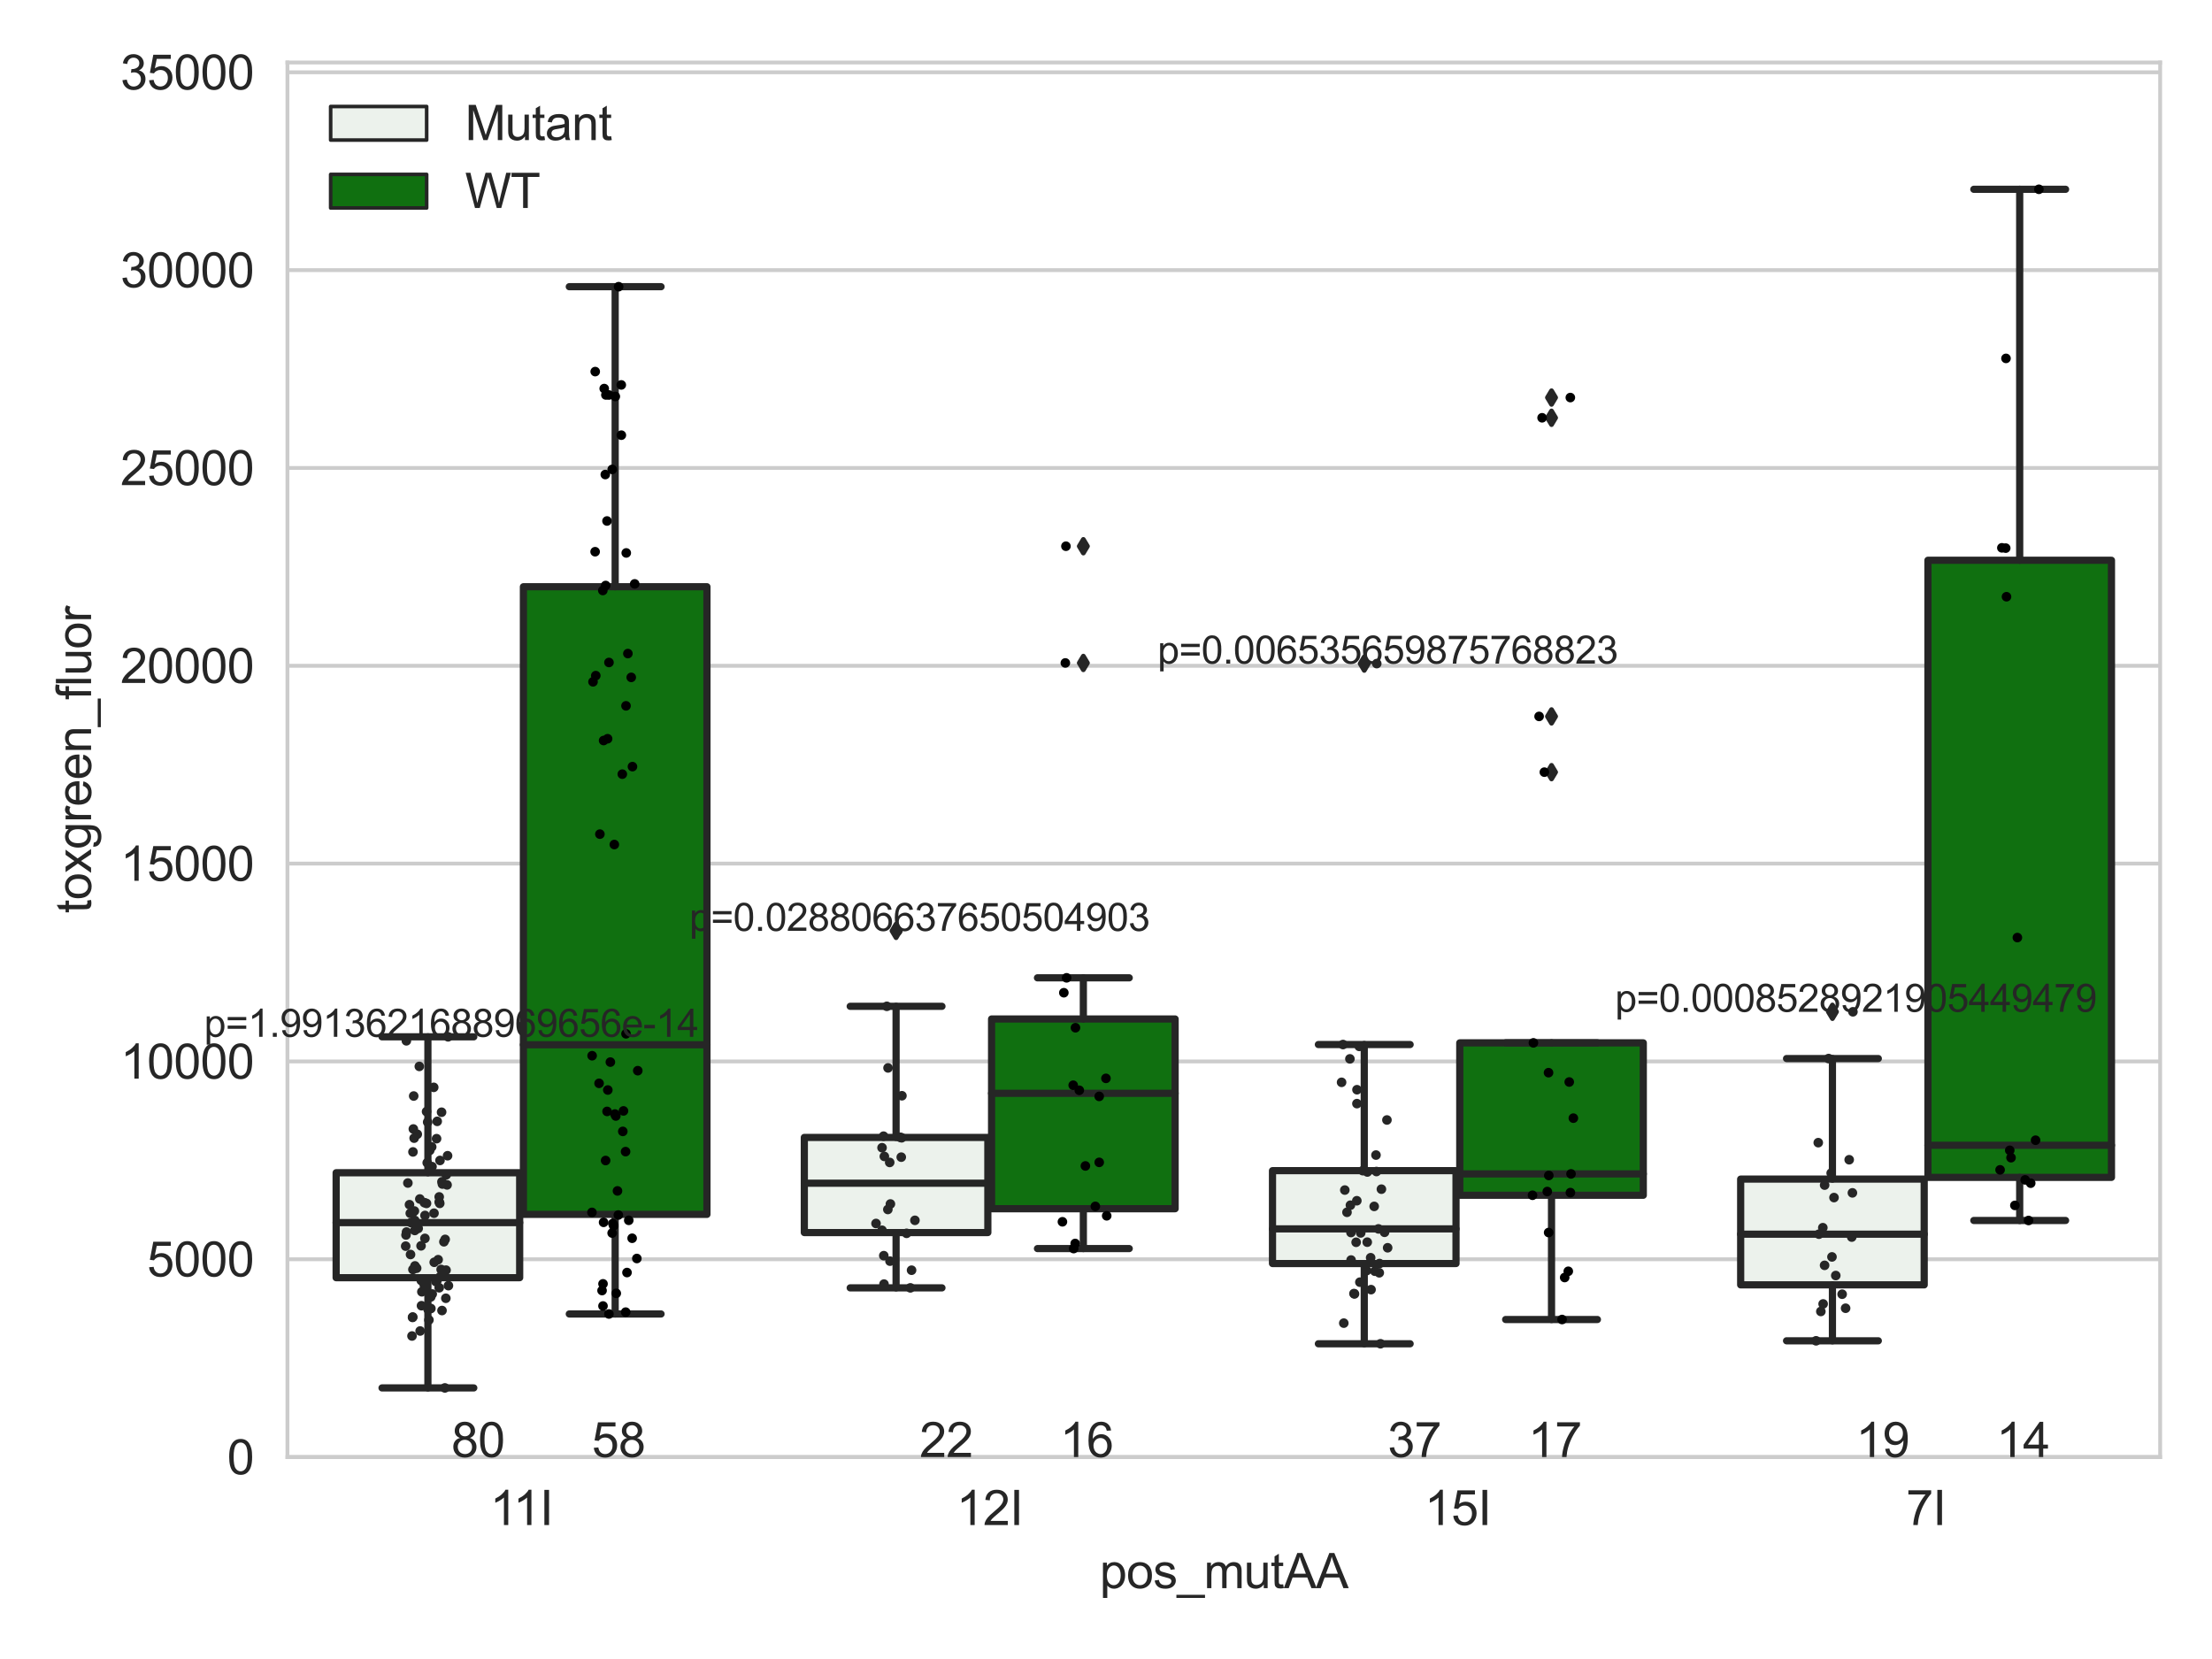 <?xml version="1.0" encoding="utf-8" standalone="no"?>
<!DOCTYPE svg PUBLIC "-//W3C//DTD SVG 1.1//EN"
  "http://www.w3.org/Graphics/SVG/1.1/DTD/svg11.dtd">
<svg xmlns:xlink="http://www.w3.org/1999/xlink" width="460.8pt" height="345.6pt" viewBox="0 0 460.8 345.6" xmlns="http://www.w3.org/2000/svg" version="1.1">
 <defs>
  <style type="text/css">*{stroke-linejoin: round; stroke-linecap: butt}</style>
 </defs>
 <g id="figure_1">
  <g id="patch_1">
   <path d="M 0 345.6 
L 460.8 345.6 
L 460.8 0 
L 0 0 
z
" style="fill: #ffffff"/>
  </g>
  <g id="axes_1">
   <g id="patch_2">
    <path d="M 59.881 303.539 
L 450 303.539 
L 450 13.023 
L 59.881 13.023 
z
" style="fill: #ffffff"/>
   </g>
   <g id="matplotlib.axis_1">
    <g id="xtick_1">
     <g id="text_1">
      <!-- 11I -->
      <g style="fill: #262626" transform="translate(102.065 317.697)scale(0.1 -0.1)">
       <defs>
        <path id="ArialMT-31" d="M 2384 0 
L 1822 0 
L 1822 3584 
Q 1619 3391 1289 3197 
Q 959 3003 697 2906 
L 697 3450 
Q 1169 3672 1522 3987 
Q 1875 4303 2022 4600 
L 2384 4600 
L 2384 0 
z
" transform="scale(0.016)"/>
        <path id="ArialMT-49" d="M 597 0 
L 597 4581 
L 1203 4581 
L 1203 0 
L 597 0 
z
" transform="scale(0.016)"/>
       </defs>
       <use xlink:href="#ArialMT-31"/>
       <use xlink:href="#ArialMT-31" x="48.24"/>
       <use xlink:href="#ArialMT-49" x="103.855"/>
      </g>
     </g>
    </g>
    <g id="xtick_2">
     <g id="text_2">
      <!-- 12I -->
      <g style="fill: #262626" transform="translate(199.226 317.697)scale(0.1 -0.1)">
       <defs>
        <path id="ArialMT-32" d="M 3222 541 
L 3222 0 
L 194 0 
Q 188 203 259 391 
Q 375 700 629 1000 
Q 884 1300 1366 1694 
Q 2113 2306 2375 2664 
Q 2638 3022 2638 3341 
Q 2638 3675 2398 3904 
Q 2159 4134 1775 4134 
Q 1369 4134 1125 3890 
Q 881 3647 878 3216 
L 300 3275 
Q 359 3922 746 4261 
Q 1134 4600 1788 4600 
Q 2447 4600 2831 4234 
Q 3216 3869 3216 3328 
Q 3216 3053 3103 2787 
Q 2991 2522 2730 2228 
Q 2469 1934 1863 1422 
Q 1356 997 1212 845 
Q 1069 694 975 541 
L 3222 541 
z
" transform="scale(0.016)"/>
       </defs>
       <use xlink:href="#ArialMT-31"/>
       <use xlink:href="#ArialMT-32" x="55.615"/>
       <use xlink:href="#ArialMT-49" x="111.23"/>
      </g>
     </g>
    </g>
    <g id="xtick_3">
     <g id="text_3">
      <!-- 15I -->
      <g style="fill: #262626" transform="translate(296.755 317.697)scale(0.1 -0.1)">
       <defs>
        <path id="ArialMT-35" d="M 266 1200 
L 856 1250 
Q 922 819 1161 601 
Q 1400 384 1738 384 
Q 2144 384 2425 690 
Q 2706 997 2706 1503 
Q 2706 1984 2436 2262 
Q 2166 2541 1728 2541 
Q 1456 2541 1237 2417 
Q 1019 2294 894 2097 
L 366 2166 
L 809 4519 
L 3088 4519 
L 3088 3981 
L 1259 3981 
L 1013 2750 
Q 1425 3038 1878 3038 
Q 2478 3038 2890 2622 
Q 3303 2206 3303 1553 
Q 3303 931 2941 478 
Q 2500 -78 1738 -78 
Q 1113 -78 717 272 
Q 322 622 266 1200 
z
" transform="scale(0.016)"/>
       </defs>
       <use xlink:href="#ArialMT-31"/>
       <use xlink:href="#ArialMT-35" x="55.615"/>
       <use xlink:href="#ArialMT-49" x="111.23"/>
      </g>
     </g>
    </g>
    <g id="xtick_4">
     <g id="text_4">
      <!-- 7I -->
      <g style="fill: #262626" transform="translate(397.066 317.697)scale(0.1 -0.1)">
       <defs>
        <path id="ArialMT-37" d="M 303 3981 
L 303 4522 
L 3269 4522 
L 3269 4084 
Q 2831 3619 2401 2847 
Q 1972 2075 1738 1259 
Q 1569 684 1522 0 
L 944 0 
Q 953 541 1156 1306 
Q 1359 2072 1739 2783 
Q 2119 3494 2547 3981 
L 303 3981 
z
" transform="scale(0.016)"/>
       </defs>
       <use xlink:href="#ArialMT-37"/>
       <use xlink:href="#ArialMT-49" x="55.615"/>
      </g>
     </g>
    </g>
    <g id="text_5">
     <!-- pos_mutAA -->
     <g style="fill: #262626" transform="translate(229.095 330.842)scale(0.1 -0.1)">
      <defs>
       <path id="ArialMT-70" d="M 422 -1272 
L 422 3319 
L 934 3319 
L 934 2888 
Q 1116 3141 1344 3267 
Q 1572 3394 1897 3394 
Q 2322 3394 2647 3175 
Q 2972 2956 3137 2557 
Q 3303 2159 3303 1684 
Q 3303 1175 3120 767 
Q 2938 359 2589 142 
Q 2241 -75 1856 -75 
Q 1575 -75 1351 44 
Q 1128 163 984 344 
L 984 -1272 
L 422 -1272 
z
M 931 1641 
Q 931 1000 1190 694 
Q 1450 388 1819 388 
Q 2194 388 2461 705 
Q 2728 1022 2728 1688 
Q 2728 2322 2467 2637 
Q 2206 2953 1844 2953 
Q 1484 2953 1207 2617 
Q 931 2281 931 1641 
z
" transform="scale(0.016)"/>
       <path id="ArialMT-6f" d="M 213 1659 
Q 213 2581 725 3025 
Q 1153 3394 1769 3394 
Q 2453 3394 2887 2945 
Q 3322 2497 3322 1706 
Q 3322 1066 3130 698 
Q 2938 331 2570 128 
Q 2203 -75 1769 -75 
Q 1072 -75 642 372 
Q 213 819 213 1659 
z
M 791 1659 
Q 791 1022 1069 705 
Q 1347 388 1769 388 
Q 2188 388 2466 706 
Q 2744 1025 2744 1678 
Q 2744 2294 2464 2611 
Q 2184 2928 1769 2928 
Q 1347 2928 1069 2612 
Q 791 2297 791 1659 
z
" transform="scale(0.016)"/>
       <path id="ArialMT-73" d="M 197 991 
L 753 1078 
Q 800 744 1014 566 
Q 1228 388 1613 388 
Q 2000 388 2187 545 
Q 2375 703 2375 916 
Q 2375 1106 2209 1216 
Q 2094 1291 1634 1406 
Q 1016 1563 777 1677 
Q 538 1791 414 1992 
Q 291 2194 291 2438 
Q 291 2659 392 2848 
Q 494 3038 669 3163 
Q 800 3259 1026 3326 
Q 1253 3394 1513 3394 
Q 1903 3394 2198 3281 
Q 2494 3169 2634 2976 
Q 2775 2784 2828 2463 
L 2278 2388 
Q 2241 2644 2061 2787 
Q 1881 2931 1553 2931 
Q 1166 2931 1000 2803 
Q 834 2675 834 2503 
Q 834 2394 903 2306 
Q 972 2216 1119 2156 
Q 1203 2125 1616 2013 
Q 2213 1853 2448 1751 
Q 2684 1650 2818 1456 
Q 2953 1263 2953 975 
Q 2953 694 2789 445 
Q 2625 197 2315 61 
Q 2006 -75 1616 -75 
Q 969 -75 630 194 
Q 291 463 197 991 
z
" transform="scale(0.016)"/>
       <path id="ArialMT-5f" d="M -97 -1272 
L -97 -866 
L 3631 -866 
L 3631 -1272 
L -97 -1272 
z
" transform="scale(0.016)"/>
       <path id="ArialMT-6d" d="M 422 0 
L 422 3319 
L 925 3319 
L 925 2853 
Q 1081 3097 1340 3245 
Q 1600 3394 1931 3394 
Q 2300 3394 2536 3241 
Q 2772 3088 2869 2813 
Q 3263 3394 3894 3394 
Q 4388 3394 4653 3120 
Q 4919 2847 4919 2278 
L 4919 0 
L 4359 0 
L 4359 2091 
Q 4359 2428 4304 2576 
Q 4250 2725 4106 2815 
Q 3963 2906 3769 2906 
Q 3419 2906 3187 2673 
Q 2956 2441 2956 1928 
L 2956 0 
L 2394 0 
L 2394 2156 
Q 2394 2531 2256 2718 
Q 2119 2906 1806 2906 
Q 1569 2906 1367 2781 
Q 1166 2656 1075 2415 
Q 984 2175 984 1722 
L 984 0 
L 422 0 
z
" transform="scale(0.016)"/>
       <path id="ArialMT-75" d="M 2597 0 
L 2597 488 
Q 2209 -75 1544 -75 
Q 1250 -75 995 37 
Q 741 150 617 320 
Q 494 491 444 738 
Q 409 903 409 1263 
L 409 3319 
L 972 3319 
L 972 1478 
Q 972 1038 1006 884 
Q 1059 663 1231 536 
Q 1403 409 1656 409 
Q 1909 409 2131 539 
Q 2353 669 2445 892 
Q 2538 1116 2538 1541 
L 2538 3319 
L 3100 3319 
L 3100 0 
L 2597 0 
z
" transform="scale(0.016)"/>
       <path id="ArialMT-74" d="M 1650 503 
L 1731 6 
Q 1494 -44 1306 -44 
Q 1000 -44 831 53 
Q 663 150 594 308 
Q 525 466 525 972 
L 525 2881 
L 113 2881 
L 113 3319 
L 525 3319 
L 525 4141 
L 1084 4478 
L 1084 3319 
L 1650 3319 
L 1650 2881 
L 1084 2881 
L 1084 941 
Q 1084 700 1114 631 
Q 1144 563 1211 522 
Q 1278 481 1403 481 
Q 1497 481 1650 503 
z
" transform="scale(0.016)"/>
       <path id="ArialMT-41" d="M -9 0 
L 1750 4581 
L 2403 4581 
L 4278 0 
L 3588 0 
L 3053 1388 
L 1138 1388 
L 634 0 
L -9 0 
z
M 1313 1881 
L 2866 1881 
L 2388 3150 
Q 2169 3728 2063 4100 
Q 1975 3659 1816 3225 
L 1313 1881 
z
" transform="scale(0.016)"/>
      </defs>
      <use xlink:href="#ArialMT-70"/>
      <use xlink:href="#ArialMT-6f" x="55.615"/>
      <use xlink:href="#ArialMT-73" x="111.23"/>
      <use xlink:href="#ArialMT-5f" x="161.23"/>
      <use xlink:href="#ArialMT-6d" x="216.846"/>
      <use xlink:href="#ArialMT-75" x="300.146"/>
      <use xlink:href="#ArialMT-74" x="355.762"/>
      <use xlink:href="#ArialMT-41" x="383.545"/>
      <use xlink:href="#ArialMT-41" x="450.244"/>
     </g>
    </g>
   </g>
   <g id="matplotlib.axis_2">
    <g id="ytick_1">
     <g id="line2d_1">
      <path d="M 59.881 303.539 
L 450 303.539 
" clip-path="url(#pa535bd6413)" style="fill: none; stroke: #cccccc; stroke-width: 0.8; stroke-linecap: round"/>
     </g>
     <g id="text_6">
      <!-- 0 -->
      <g style="fill: #262626" transform="translate(47.32 307.118)scale(0.1 -0.1)">
       <defs>
        <path id="ArialMT-30" d="M 266 2259 
Q 266 3072 433 3567 
Q 600 4063 929 4331 
Q 1259 4600 1759 4600 
Q 2128 4600 2406 4451 
Q 2684 4303 2865 4023 
Q 3047 3744 3150 3342 
Q 3253 2941 3253 2259 
Q 3253 1453 3087 958 
Q 2922 463 2592 192 
Q 2263 -78 1759 -78 
Q 1097 -78 719 397 
Q 266 969 266 2259 
z
M 844 2259 
Q 844 1131 1108 757 
Q 1372 384 1759 384 
Q 2147 384 2411 759 
Q 2675 1134 2675 2259 
Q 2675 3391 2411 3762 
Q 2147 4134 1753 4134 
Q 1366 4134 1134 3806 
Q 844 3388 844 2259 
z
" transform="scale(0.016)"/>
       </defs>
       <use xlink:href="#ArialMT-30"/>
      </g>
     </g>
    </g>
    <g id="ytick_2">
     <g id="line2d_2">
      <path d="M 59.881 262.328 
L 450 262.328 
" clip-path="url(#pa535bd6413)" style="fill: none; stroke: #cccccc; stroke-width: 0.8; stroke-linecap: round"/>
     </g>
     <g id="text_7">
      <!-- 5000 -->
      <g style="fill: #262626" transform="translate(30.637 265.906)scale(0.1 -0.1)">
       <use xlink:href="#ArialMT-35"/>
       <use xlink:href="#ArialMT-30" x="55.615"/>
       <use xlink:href="#ArialMT-30" x="111.23"/>
       <use xlink:href="#ArialMT-30" x="166.846"/>
      </g>
     </g>
    </g>
    <g id="ytick_3">
     <g id="line2d_3">
      <path d="M 59.881 221.116 
L 450 221.116 
" clip-path="url(#pa535bd6413)" style="fill: none; stroke: #cccccc; stroke-width: 0.8; stroke-linecap: round"/>
     </g>
     <g id="text_8">
      <!-- 10000 -->
      <g style="fill: #262626" transform="translate(25.077 224.695)scale(0.1 -0.1)">
       <use xlink:href="#ArialMT-31"/>
       <use xlink:href="#ArialMT-30" x="55.615"/>
       <use xlink:href="#ArialMT-30" x="111.23"/>
       <use xlink:href="#ArialMT-30" x="166.846"/>
       <use xlink:href="#ArialMT-30" x="222.461"/>
      </g>
     </g>
    </g>
    <g id="ytick_4">
     <g id="line2d_4">
      <path d="M 59.881 179.905 
L 450 179.905 
" clip-path="url(#pa535bd6413)" style="fill: none; stroke: #cccccc; stroke-width: 0.8; stroke-linecap: round"/>
     </g>
     <g id="text_9">
      <!-- 15000 -->
      <g style="fill: #262626" transform="translate(25.077 183.484)scale(0.1 -0.1)">
       <use xlink:href="#ArialMT-31"/>
       <use xlink:href="#ArialMT-35" x="55.615"/>
       <use xlink:href="#ArialMT-30" x="111.23"/>
       <use xlink:href="#ArialMT-30" x="166.846"/>
       <use xlink:href="#ArialMT-30" x="222.461"/>
      </g>
     </g>
    </g>
    <g id="ytick_5">
     <g id="line2d_5">
      <path d="M 59.881 138.694 
L 450 138.694 
" clip-path="url(#pa535bd6413)" style="fill: none; stroke: #cccccc; stroke-width: 0.8; stroke-linecap: round"/>
     </g>
     <g id="text_10">
      <!-- 20000 -->
      <g style="fill: #262626" transform="translate(25.077 142.273)scale(0.1 -0.1)">
       <use xlink:href="#ArialMT-32"/>
       <use xlink:href="#ArialMT-30" x="55.615"/>
       <use xlink:href="#ArialMT-30" x="111.23"/>
       <use xlink:href="#ArialMT-30" x="166.846"/>
       <use xlink:href="#ArialMT-30" x="222.461"/>
      </g>
     </g>
    </g>
    <g id="ytick_6">
     <g id="line2d_6">
      <path d="M 59.881 97.483 
L 450 97.483 
" clip-path="url(#pa535bd6413)" style="fill: none; stroke: #cccccc; stroke-width: 0.8; stroke-linecap: round"/>
     </g>
     <g id="text_11">
      <!-- 25000 -->
      <g style="fill: #262626" transform="translate(25.077 101.062)scale(0.1 -0.1)">
       <use xlink:href="#ArialMT-32"/>
       <use xlink:href="#ArialMT-35" x="55.615"/>
       <use xlink:href="#ArialMT-30" x="111.23"/>
       <use xlink:href="#ArialMT-30" x="166.846"/>
       <use xlink:href="#ArialMT-30" x="222.461"/>
      </g>
     </g>
    </g>
    <g id="ytick_7">
     <g id="line2d_7">
      <path d="M 59.881 56.272 
L 450 56.272 
" clip-path="url(#pa535bd6413)" style="fill: none; stroke: #cccccc; stroke-width: 0.8; stroke-linecap: round"/>
     </g>
     <g id="text_12">
      <!-- 30000 -->
      <g style="fill: #262626" transform="translate(25.077 59.851)scale(0.1 -0.1)">
       <defs>
        <path id="ArialMT-33" d="M 269 1209 
L 831 1284 
Q 928 806 1161 595 
Q 1394 384 1728 384 
Q 2125 384 2398 659 
Q 2672 934 2672 1341 
Q 2672 1728 2419 1979 
Q 2166 2231 1775 2231 
Q 1616 2231 1378 2169 
L 1441 2663 
Q 1497 2656 1531 2656 
Q 1891 2656 2178 2843 
Q 2466 3031 2466 3422 
Q 2466 3731 2256 3934 
Q 2047 4138 1716 4138 
Q 1388 4138 1169 3931 
Q 950 3725 888 3313 
L 325 3413 
Q 428 3978 793 4289 
Q 1159 4600 1703 4600 
Q 2078 4600 2393 4439 
Q 2709 4278 2876 4000 
Q 3044 3722 3044 3409 
Q 3044 3113 2884 2869 
Q 2725 2625 2413 2481 
Q 2819 2388 3044 2092 
Q 3269 1797 3269 1353 
Q 3269 753 2831 336 
Q 2394 -81 1725 -81 
Q 1122 -81 723 278 
Q 325 638 269 1209 
z
" transform="scale(0.016)"/>
       </defs>
       <use xlink:href="#ArialMT-33"/>
       <use xlink:href="#ArialMT-30" x="55.615"/>
       <use xlink:href="#ArialMT-30" x="111.23"/>
       <use xlink:href="#ArialMT-30" x="166.846"/>
       <use xlink:href="#ArialMT-30" x="222.461"/>
      </g>
     </g>
    </g>
    <g id="ytick_8">
     <g id="line2d_8">
      <path d="M 59.881 15.061 
L 450 15.061 
" clip-path="url(#pa535bd6413)" style="fill: none; stroke: #cccccc; stroke-width: 0.8; stroke-linecap: round"/>
     </g>
     <g id="text_13">
      <!-- 35000 -->
      <g style="fill: #262626" transform="translate(25.077 18.639)scale(0.1 -0.1)">
       <use xlink:href="#ArialMT-33"/>
       <use xlink:href="#ArialMT-35" x="55.615"/>
       <use xlink:href="#ArialMT-30" x="111.23"/>
       <use xlink:href="#ArialMT-30" x="166.846"/>
       <use xlink:href="#ArialMT-30" x="222.461"/>
      </g>
     </g>
    </g>
    <g id="text_14">
     <!-- toxgreen_fluor -->
     <g style="fill: #262626" transform="translate(18.972 190.243)rotate(-90)scale(0.1 -0.1)">
      <defs>
       <path id="ArialMT-78" d="M 47 0 
L 1259 1725 
L 138 3319 
L 841 3319 
L 1350 2541 
Q 1494 2319 1581 2169 
Q 1719 2375 1834 2534 
L 2394 3319 
L 3066 3319 
L 1919 1756 
L 3153 0 
L 2463 0 
L 1781 1031 
L 1600 1309 
L 728 0 
L 47 0 
z
" transform="scale(0.016)"/>
       <path id="ArialMT-67" d="M 319 -275 
L 866 -356 
Q 900 -609 1056 -725 
Q 1266 -881 1628 -881 
Q 2019 -881 2231 -725 
Q 2444 -569 2519 -288 
Q 2563 -116 2559 434 
Q 2191 0 1641 0 
Q 956 0 581 494 
Q 206 988 206 1678 
Q 206 2153 378 2554 
Q 550 2956 876 3175 
Q 1203 3394 1644 3394 
Q 2231 3394 2613 2919 
L 2613 3319 
L 3131 3319 
L 3131 450 
Q 3131 -325 2973 -648 
Q 2816 -972 2473 -1159 
Q 2131 -1347 1631 -1347 
Q 1038 -1347 672 -1080 
Q 306 -813 319 -275 
z
M 784 1719 
Q 784 1066 1043 766 
Q 1303 466 1694 466 
Q 2081 466 2343 764 
Q 2606 1063 2606 1700 
Q 2606 2309 2336 2618 
Q 2066 2928 1684 2928 
Q 1309 2928 1046 2623 
Q 784 2319 784 1719 
z
" transform="scale(0.016)"/>
       <path id="ArialMT-72" d="M 416 0 
L 416 3319 
L 922 3319 
L 922 2816 
Q 1116 3169 1280 3281 
Q 1444 3394 1641 3394 
Q 1925 3394 2219 3213 
L 2025 2691 
Q 1819 2813 1613 2813 
Q 1428 2813 1281 2702 
Q 1134 2591 1072 2394 
Q 978 2094 978 1738 
L 978 0 
L 416 0 
z
" transform="scale(0.016)"/>
       <path id="ArialMT-65" d="M 2694 1069 
L 3275 997 
Q 3138 488 2766 206 
Q 2394 -75 1816 -75 
Q 1088 -75 661 373 
Q 234 822 234 1631 
Q 234 2469 665 2931 
Q 1097 3394 1784 3394 
Q 2450 3394 2872 2941 
Q 3294 2488 3294 1666 
Q 3294 1616 3291 1516 
L 816 1516 
Q 847 969 1125 678 
Q 1403 388 1819 388 
Q 2128 388 2347 550 
Q 2566 713 2694 1069 
z
M 847 1978 
L 2700 1978 
Q 2663 2397 2488 2606 
Q 2219 2931 1791 2931 
Q 1403 2931 1139 2672 
Q 875 2413 847 1978 
z
" transform="scale(0.016)"/>
       <path id="ArialMT-6e" d="M 422 0 
L 422 3319 
L 928 3319 
L 928 2847 
Q 1294 3394 1984 3394 
Q 2284 3394 2536 3286 
Q 2788 3178 2913 3003 
Q 3038 2828 3088 2588 
Q 3119 2431 3119 2041 
L 3119 0 
L 2556 0 
L 2556 2019 
Q 2556 2363 2490 2533 
Q 2425 2703 2258 2804 
Q 2091 2906 1866 2906 
Q 1506 2906 1245 2678 
Q 984 2450 984 1813 
L 984 0 
L 422 0 
z
" transform="scale(0.016)"/>
       <path id="ArialMT-66" d="M 556 0 
L 556 2881 
L 59 2881 
L 59 3319 
L 556 3319 
L 556 3672 
Q 556 4006 616 4169 
Q 697 4388 901 4523 
Q 1106 4659 1475 4659 
Q 1713 4659 2000 4603 
L 1916 4113 
Q 1741 4144 1584 4144 
Q 1328 4144 1222 4034 
Q 1116 3925 1116 3625 
L 1116 3319 
L 1763 3319 
L 1763 2881 
L 1116 2881 
L 1116 0 
L 556 0 
z
" transform="scale(0.016)"/>
       <path id="ArialMT-6c" d="M 409 0 
L 409 4581 
L 972 4581 
L 972 0 
L 409 0 
z
" transform="scale(0.016)"/>
      </defs>
      <use xlink:href="#ArialMT-74"/>
      <use xlink:href="#ArialMT-6f" x="27.783"/>
      <use xlink:href="#ArialMT-78" x="83.398"/>
      <use xlink:href="#ArialMT-67" x="133.398"/>
      <use xlink:href="#ArialMT-72" x="189.014"/>
      <use xlink:href="#ArialMT-65" x="222.314"/>
      <use xlink:href="#ArialMT-65" x="277.93"/>
      <use xlink:href="#ArialMT-6e" x="333.545"/>
      <use xlink:href="#ArialMT-5f" x="389.16"/>
      <use xlink:href="#ArialMT-66" x="444.775"/>
      <use xlink:href="#ArialMT-6c" x="472.559"/>
      <use xlink:href="#ArialMT-75" x="494.775"/>
      <use xlink:href="#ArialMT-6f" x="550.391"/>
      <use xlink:href="#ArialMT-72" x="606.006"/>
     </g>
    </g>
   </g>
   <g id="patch_3">
    <path d="M 70.024 266.165 
L 108.256 266.165 
L 108.256 244.304 
L 70.024 244.304 
L 70.024 266.165 
z
" clip-path="url(#pa535bd6413)" style="fill: #ecf2ec; stroke: #262626; stroke-width: 1.5; stroke-linejoin: miter"/>
   </g>
   <g id="patch_4">
    <path d="M 109.036 252.976 
L 147.268 252.976 
L 147.268 122.23 
L 109.036 122.23 
L 109.036 252.976 
z
" clip-path="url(#pa535bd6413)" style="fill: #107010; stroke: #262626; stroke-width: 1.5; stroke-linejoin: miter"/>
   </g>
   <g id="patch_5">
    <path d="M 167.554 256.765 
L 205.786 256.765 
L 205.786 236.946 
L 167.554 236.946 
L 167.554 256.765 
z
" clip-path="url(#pa535bd6413)" style="fill: #ecf2ec; stroke: #262626; stroke-width: 1.5; stroke-linejoin: miter"/>
   </g>
   <g id="patch_6">
    <path d="M 206.566 251.799 
L 244.798 251.799 
L 244.798 212.273 
L 206.566 212.273 
L 206.566 251.799 
z
" clip-path="url(#pa535bd6413)" style="fill: #107010; stroke: #262626; stroke-width: 1.5; stroke-linejoin: miter"/>
   </g>
   <g id="patch_7">
    <path d="M 265.084 263.217 
L 303.315 263.217 
L 303.315 243.873 
L 265.084 243.873 
L 265.084 263.217 
z
" clip-path="url(#pa535bd6413)" style="fill: #ecf2ec; stroke: #262626; stroke-width: 1.5; stroke-linejoin: miter"/>
   </g>
   <g id="patch_8">
    <path d="M 304.096 248.993 
L 342.327 248.993 
L 342.327 217.246 
L 304.096 217.246 
L 304.096 248.993 
z
" clip-path="url(#pa535bd6413)" style="fill: #107010; stroke: #262626; stroke-width: 1.5; stroke-linejoin: miter"/>
   </g>
   <g id="patch_9">
    <path d="M 362.613 267.662 
L 400.845 267.662 
L 400.845 245.63 
L 362.613 245.63 
L 362.613 267.662 
z
" clip-path="url(#pa535bd6413)" style="fill: #ecf2ec; stroke: #262626; stroke-width: 1.5; stroke-linejoin: miter"/>
   </g>
   <g id="patch_10">
    <path d="M 401.625 245.269 
L 439.857 245.269 
L 439.857 116.715 
L 401.625 116.715 
L 401.625 245.269 
z
" clip-path="url(#pa535bd6413)" style="fill: #107010; stroke: #262626; stroke-width: 1.5; stroke-linejoin: miter"/>
   </g>
   <g id="patch_11">
    <path d="M 108.646 303.539 
L 108.646 303.539 
L 108.646 303.539 
L 108.646 303.539 
z
" clip-path="url(#pa535bd6413)" style="fill: #ecf2ec; stroke: #262626; stroke-width: 0.75; stroke-linejoin: miter"/>
   </g>
   <g id="patch_12">
    <path d="M 108.646 303.539 
L 108.646 303.539 
L 108.646 303.539 
L 108.646 303.539 
z
" clip-path="url(#pa535bd6413)" style="fill: #107010; stroke: #262626; stroke-width: 0.75; stroke-linejoin: miter"/>
   </g>
   <g id="PathCollection_1"/>
   <g id="PathCollection_2"/>
   <g id="line2d_9">
    <path d="M 89.14 266.165 
L 89.14 289.129 
" clip-path="url(#pa535bd6413)" style="fill: none; stroke: #262626; stroke-width: 1.5; stroke-linecap: round"/>
   </g>
   <g id="line2d_10">
    <path d="M 89.14 244.304 
L 89.14 215.989 
" clip-path="url(#pa535bd6413)" style="fill: none; stroke: #262626; stroke-width: 1.5; stroke-linecap: round"/>
   </g>
   <g id="line2d_11">
    <path d="M 79.582 289.129 
L 98.698 289.129 
" clip-path="url(#pa535bd6413)" style="fill: none; stroke: #262626; stroke-width: 1.5; stroke-linecap: round"/>
   </g>
   <g id="line2d_12">
    <path d="M 79.582 215.989 
L 98.698 215.989 
" clip-path="url(#pa535bd6413)" style="fill: none; stroke: #262626; stroke-width: 1.5; stroke-linecap: round"/>
   </g>
   <g id="line2d_13"/>
   <g id="line2d_14">
    <path d="M 128.152 252.976 
L 128.152 273.724 
" clip-path="url(#pa535bd6413)" style="fill: none; stroke: #262626; stroke-width: 1.5; stroke-linecap: round"/>
   </g>
   <g id="line2d_15">
    <path d="M 128.152 122.23 
L 128.152 59.725 
" clip-path="url(#pa535bd6413)" style="fill: none; stroke: #262626; stroke-width: 1.5; stroke-linecap: round"/>
   </g>
   <g id="line2d_16">
    <path d="M 118.594 273.724 
L 137.71 273.724 
" clip-path="url(#pa535bd6413)" style="fill: none; stroke: #262626; stroke-width: 1.5; stroke-linecap: round"/>
   </g>
   <g id="line2d_17">
    <path d="M 118.594 59.725 
L 137.71 59.725 
" clip-path="url(#pa535bd6413)" style="fill: none; stroke: #262626; stroke-width: 1.5; stroke-linecap: round"/>
   </g>
   <g id="line2d_18"/>
   <g id="line2d_19">
    <path d="M 186.67 256.765 
L 186.67 268.285 
" clip-path="url(#pa535bd6413)" style="fill: none; stroke: #262626; stroke-width: 1.5; stroke-linecap: round"/>
   </g>
   <g id="line2d_20">
    <path d="M 186.67 236.946 
L 186.67 209.634 
" clip-path="url(#pa535bd6413)" style="fill: none; stroke: #262626; stroke-width: 1.5; stroke-linecap: round"/>
   </g>
   <g id="line2d_21">
    <path d="M 177.112 268.285 
L 196.228 268.285 
" clip-path="url(#pa535bd6413)" style="fill: none; stroke: #262626; stroke-width: 1.5; stroke-linecap: round"/>
   </g>
   <g id="line2d_22">
    <path d="M 177.112 209.634 
L 196.228 209.634 
" clip-path="url(#pa535bd6413)" style="fill: none; stroke: #262626; stroke-width: 1.5; stroke-linecap: round"/>
   </g>
   <g id="line2d_23">
    <defs>
     <path id="m522c07b85b" d="M -0 1.414 
L 0.849 0 
L 0 -1.414 
L -0.849 -0 
z
" style="stroke: #262626; stroke-linejoin: miter"/>
    </defs>
    <g clip-path="url(#pa535bd6413)">
     <use xlink:href="#m522c07b85b" x="186.67" y="193.921" style="fill: #262626; stroke: #262626; stroke-linejoin: miter"/>
    </g>
   </g>
   <g id="line2d_24">
    <path d="M 225.682 251.799 
L 225.682 260.1 
" clip-path="url(#pa535bd6413)" style="fill: none; stroke: #262626; stroke-width: 1.5; stroke-linecap: round"/>
   </g>
   <g id="line2d_25">
    <path d="M 225.682 212.273 
L 225.682 203.699 
" clip-path="url(#pa535bd6413)" style="fill: none; stroke: #262626; stroke-width: 1.5; stroke-linecap: round"/>
   </g>
   <g id="line2d_26">
    <path d="M 216.124 260.1 
L 235.24 260.1 
" clip-path="url(#pa535bd6413)" style="fill: none; stroke: #262626; stroke-width: 1.5; stroke-linecap: round"/>
   </g>
   <g id="line2d_27">
    <path d="M 216.124 203.699 
L 235.24 203.699 
" clip-path="url(#pa535bd6413)" style="fill: none; stroke: #262626; stroke-width: 1.5; stroke-linecap: round"/>
   </g>
   <g id="line2d_28">
    <g clip-path="url(#pa535bd6413)">
     <use xlink:href="#m522c07b85b" x="225.682" y="113.788" style="fill: #262626; stroke: #262626; stroke-linejoin: miter"/>
     <use xlink:href="#m522c07b85b" x="225.682" y="138.104" style="fill: #262626; stroke: #262626; stroke-linejoin: miter"/>
    </g>
   </g>
   <g id="line2d_29">
    <path d="M 284.2 263.217 
L 284.2 279.932 
" clip-path="url(#pa535bd6413)" style="fill: none; stroke: #262626; stroke-width: 1.5; stroke-linecap: round"/>
   </g>
   <g id="line2d_30">
    <path d="M 284.2 243.873 
L 284.2 217.596 
" clip-path="url(#pa535bd6413)" style="fill: none; stroke: #262626; stroke-width: 1.5; stroke-linecap: round"/>
   </g>
   <g id="line2d_31">
    <path d="M 274.642 279.932 
L 293.757 279.932 
" clip-path="url(#pa535bd6413)" style="fill: none; stroke: #262626; stroke-width: 1.5; stroke-linecap: round"/>
   </g>
   <g id="line2d_32">
    <path d="M 274.642 217.596 
L 293.757 217.596 
" clip-path="url(#pa535bd6413)" style="fill: none; stroke: #262626; stroke-width: 1.5; stroke-linecap: round"/>
   </g>
   <g id="line2d_33">
    <g clip-path="url(#pa535bd6413)">
     <use xlink:href="#m522c07b85b" x="284.2" y="138.24" style="fill: #262626; stroke: #262626; stroke-linejoin: miter"/>
    </g>
   </g>
   <g id="line2d_34">
    <path d="M 323.211 248.993 
L 323.211 274.877 
" clip-path="url(#pa535bd6413)" style="fill: none; stroke: #262626; stroke-width: 1.5; stroke-linecap: round"/>
   </g>
   <g id="line2d_35">
    <path d="M 323.211 217.246 
L 323.211 217.246 
" clip-path="url(#pa535bd6413)" style="fill: none; stroke: #262626; stroke-width: 1.5; stroke-linecap: round"/>
   </g>
   <g id="line2d_36">
    <path d="M 313.653 274.877 
L 332.769 274.877 
" clip-path="url(#pa535bd6413)" style="fill: none; stroke: #262626; stroke-width: 1.5; stroke-linecap: round"/>
   </g>
   <g id="line2d_37">
    <path d="M 313.653 217.246 
L 332.769 217.246 
" clip-path="url(#pa535bd6413)" style="fill: none; stroke: #262626; stroke-width: 1.5; stroke-linecap: round"/>
   </g>
   <g id="line2d_38">
    <g clip-path="url(#pa535bd6413)">
     <use xlink:href="#m522c07b85b" x="323.211" y="149.242" style="fill: #262626; stroke: #262626; stroke-linejoin: miter"/>
     <use xlink:href="#m522c07b85b" x="323.211" y="160.854" style="fill: #262626; stroke: #262626; stroke-linejoin: miter"/>
     <use xlink:href="#m522c07b85b" x="323.211" y="87.033" style="fill: #262626; stroke: #262626; stroke-linejoin: miter"/>
     <use xlink:href="#m522c07b85b" x="323.211" y="82.819" style="fill: #262626; stroke: #262626; stroke-linejoin: miter"/>
    </g>
   </g>
   <g id="line2d_39">
    <path d="M 381.729 267.662 
L 381.729 279.314 
" clip-path="url(#pa535bd6413)" style="fill: none; stroke: #262626; stroke-width: 1.5; stroke-linecap: round"/>
   </g>
   <g id="line2d_40">
    <path d="M 381.729 245.63 
L 381.729 220.516 
" clip-path="url(#pa535bd6413)" style="fill: none; stroke: #262626; stroke-width: 1.5; stroke-linecap: round"/>
   </g>
   <g id="line2d_41">
    <path d="M 372.171 279.314 
L 391.287 279.314 
" clip-path="url(#pa535bd6413)" style="fill: none; stroke: #262626; stroke-width: 1.5; stroke-linecap: round"/>
   </g>
   <g id="line2d_42">
    <path d="M 372.171 220.516 
L 391.287 220.516 
" clip-path="url(#pa535bd6413)" style="fill: none; stroke: #262626; stroke-width: 1.5; stroke-linecap: round"/>
   </g>
   <g id="line2d_43">
    <g clip-path="url(#pa535bd6413)">
     <use xlink:href="#m522c07b85b" x="381.729" y="210.775" style="fill: #262626; stroke: #262626; stroke-linejoin: miter"/>
    </g>
   </g>
   <g id="line2d_44">
    <path d="M 420.741 245.269 
L 420.741 254.248 
" clip-path="url(#pa535bd6413)" style="fill: none; stroke: #262626; stroke-width: 1.5; stroke-linecap: round"/>
   </g>
   <g id="line2d_45">
    <path d="M 420.741 116.715 
L 420.741 39.434 
" clip-path="url(#pa535bd6413)" style="fill: none; stroke: #262626; stroke-width: 1.5; stroke-linecap: round"/>
   </g>
   <g id="line2d_46">
    <path d="M 411.183 254.248 
L 430.299 254.248 
" clip-path="url(#pa535bd6413)" style="fill: none; stroke: #262626; stroke-width: 1.5; stroke-linecap: round"/>
   </g>
   <g id="line2d_47">
    <path d="M 411.183 39.434 
L 430.299 39.434 
" clip-path="url(#pa535bd6413)" style="fill: none; stroke: #262626; stroke-width: 1.5; stroke-linecap: round"/>
   </g>
   <g id="line2d_48"/>
   <g id="line2d_49">
    <path d="M 70.024 254.696 
L 108.256 254.696 
" clip-path="url(#pa535bd6413)" style="fill: none; stroke: #262626; stroke-width: 1.5; stroke-linecap: round"/>
   </g>
   <g id="line2d_50">
    <path d="M 109.036 217.642 
L 147.268 217.642 
" clip-path="url(#pa535bd6413)" style="fill: none; stroke: #262626; stroke-width: 1.5; stroke-linecap: round"/>
   </g>
   <g id="line2d_51">
    <path d="M 167.554 246.484 
L 205.786 246.484 
" clip-path="url(#pa535bd6413)" style="fill: none; stroke: #262626; stroke-width: 1.5; stroke-linecap: round"/>
   </g>
   <g id="line2d_52">
    <path d="M 206.566 227.761 
L 244.798 227.761 
" clip-path="url(#pa535bd6413)" style="fill: none; stroke: #262626; stroke-width: 1.5; stroke-linecap: round"/>
   </g>
   <g id="line2d_53">
    <path d="M 265.084 256.001 
L 303.315 256.001 
" clip-path="url(#pa535bd6413)" style="fill: none; stroke: #262626; stroke-width: 1.5; stroke-linecap: round"/>
   </g>
   <g id="line2d_54">
    <path d="M 304.096 244.543 
L 342.327 244.543 
" clip-path="url(#pa535bd6413)" style="fill: none; stroke: #262626; stroke-width: 1.5; stroke-linecap: round"/>
   </g>
   <g id="line2d_55">
    <path d="M 362.613 257.101 
L 400.845 257.101 
" clip-path="url(#pa535bd6413)" style="fill: none; stroke: #262626; stroke-width: 1.5; stroke-linecap: round"/>
   </g>
   <g id="line2d_56">
    <path d="M 401.625 238.581 
L 439.857 238.581 
" clip-path="url(#pa535bd6413)" style="fill: none; stroke: #262626; stroke-width: 1.5; stroke-linecap: round"/>
   </g>
   <g id="patch_13">
    <path d="M 59.881 303.539 
L 59.881 13.023 
" style="fill: none; stroke: #cccccc; stroke-width: 0.8; stroke-linejoin: miter; stroke-linecap: square"/>
   </g>
   <g id="patch_14">
    <path d="M 450 303.539 
L 450 13.023 
" style="fill: none; stroke: #cccccc; stroke-width: 0.8; stroke-linejoin: miter; stroke-linecap: square"/>
   </g>
   <g id="patch_15">
    <path d="M 59.881 303.539 
L 450 303.539 
" style="fill: none; stroke: #cccccc; stroke-width: 0.8; stroke-linejoin: miter; stroke-linecap: square"/>
   </g>
   <g id="patch_16">
    <path d="M 59.881 13.023 
L 450 13.023 
" style="fill: none; stroke: #cccccc; stroke-width: 0.8; stroke-linejoin: miter; stroke-linecap: square"/>
   </g>
   <g id="PathCollection_3">
    <defs>
     <path id="C0_0_5935b91643" d="M 0 1 
C 0.265 1 0.52 0.895 0.707 0.707 
C 0.895 0.52 1 0.265 1 -0 
C 1 -0.265 0.895 -0.52 0.707 -0.707 
C 0.52 -0.895 0.265 -1 0 -1 
C -0.265 -1 -0.52 -0.895 -0.707 -0.707 
C -0.895 -0.52 -1 -0.265 -1 0 
C -1 0.265 -0.895 0.52 -0.707 0.707 
C -0.52 0.895 -0.265 1 0 1 
z
"/>
    </defs>
    <g clip-path="url(#pa535bd6413)">
     <use xlink:href="#C0_0_5935b91643" x="93.238" y="240.759" style="fill: #262626"/>
    </g>
    <g clip-path="url(#pa535bd6413)">
     <use xlink:href="#C0_0_5935b91643" x="91.7" y="265.969" style="fill: #262626"/>
    </g>
    <g clip-path="url(#pa535bd6413)">
     <use xlink:href="#C0_0_5935b91643" x="89.931" y="238.916" style="fill: #262626"/>
    </g>
    <g clip-path="url(#pa535bd6413)">
     <use xlink:href="#C0_0_5935b91643" x="91.611" y="250.685" style="fill: #262626"/>
    </g>
    <g clip-path="url(#pa535bd6413)">
     <use xlink:href="#C0_0_5935b91643" x="89.353" y="274.977" style="fill: #262626"/>
    </g>
    <g clip-path="url(#pa535bd6413)">
     <use xlink:href="#C0_0_5935b91643" x="84.684" y="256.651" style="fill: #262626"/>
    </g>
    <g clip-path="url(#pa535bd6413)">
     <use xlink:href="#C0_0_5935b91643" x="92.876" y="270.452" style="fill: #262626"/>
    </g>
    <g clip-path="url(#pa535bd6413)">
     <use xlink:href="#C0_0_5935b91643" x="90.801" y="266.979" style="fill: #262626"/>
    </g>
    <g clip-path="url(#pa535bd6413)">
     <use xlink:href="#C0_0_5935b91643" x="87.458" y="249.771" style="fill: #262626"/>
    </g>
    <g clip-path="url(#pa535bd6413)">
     <use xlink:href="#C0_0_5935b91643" x="86.029" y="239.965" style="fill: #262626"/>
    </g>
    <g clip-path="url(#pa535bd6413)">
     <use xlink:href="#C0_0_5935b91643" x="86.274" y="237.097" style="fill: #262626"/>
    </g>
    <g clip-path="url(#pa535bd6413)">
     <use xlink:href="#C0_0_5935b91643" x="91.079" y="233.598" style="fill: #262626"/>
    </g>
    <g clip-path="url(#pa535bd6413)">
     <use xlink:href="#C0_0_5935b91643" x="86.062" y="252.376" style="fill: #262626"/>
    </g>
    <g clip-path="url(#pa535bd6413)">
     <use xlink:href="#C0_0_5935b91643" x="85.303" y="250.956" style="fill: #262626"/>
    </g>
    <g clip-path="url(#pa535bd6413)">
     <use xlink:href="#C0_0_5935b91643" x="88.998" y="242.229" style="fill: #262626"/>
    </g>
    <g clip-path="url(#pa535bd6413)">
     <use xlink:href="#C0_0_5935b91643" x="93.134" y="246.837" style="fill: #262626"/>
    </g>
    <g clip-path="url(#pa535bd6413)">
     <use xlink:href="#C0_0_5935b91643" x="92.733" y="258.186" style="fill: #262626"/>
    </g>
    <g clip-path="url(#pa535bd6413)">
     <use xlink:href="#C0_0_5935b91643" x="88.537" y="253.203" style="fill: #262626"/>
    </g>
    <g clip-path="url(#pa535bd6413)">
     <use xlink:href="#C0_0_5935b91643" x="92.919" y="264.595" style="fill: #262626"/>
    </g>
    <g clip-path="url(#pa535bd6413)">
     <use xlink:href="#C0_0_5935b91643" x="86.108" y="235.187" style="fill: #262626"/>
    </g>
    <g clip-path="url(#pa535bd6413)">
     <use xlink:href="#C0_0_5935b91643" x="90.41" y="252.733" style="fill: #262626"/>
    </g>
    <g clip-path="url(#pa535bd6413)">
     <use xlink:href="#C0_0_5935b91643" x="93.345" y="215.989" style="fill: #262626"/>
    </g>
    <g clip-path="url(#pa535bd6413)">
     <use xlink:href="#C0_0_5935b91643" x="86.183" y="228.32" style="fill: #262626"/>
    </g>
    <g clip-path="url(#pa535bd6413)">
     <use xlink:href="#C0_0_5935b91643" x="91.274" y="262.415" style="fill: #262626"/>
    </g>
    <g clip-path="url(#pa535bd6413)">
     <use xlink:href="#C0_0_5935b91643" x="89.994" y="243.028" style="fill: #262626"/>
    </g>
    <g clip-path="url(#pa535bd6413)">
     <use xlink:href="#C0_0_5935b91643" x="90.352" y="226.514" style="fill: #262626"/>
    </g>
    <g clip-path="url(#pa535bd6413)">
     <use xlink:href="#C0_0_5935b91643" x="88.396" y="267.756" style="fill: #262626"/>
    </g>
    <g clip-path="url(#pa535bd6413)">
     <use xlink:href="#C0_0_5935b91643" x="84.58" y="257.269" style="fill: #262626"/>
    </g>
    <g clip-path="url(#pa535bd6413)">
     <use xlink:href="#C0_0_5935b91643" x="86.924" y="236.284" style="fill: #262626"/>
    </g>
    <g clip-path="url(#pa535bd6413)">
     <use xlink:href="#C0_0_5935b91643" x="91.492" y="268.265" style="fill: #262626"/>
    </g>
    <g clip-path="url(#pa535bd6413)">
     <use xlink:href="#C0_0_5935b91643" x="85.937" y="274.444" style="fill: #262626"/>
    </g>
    <g clip-path="url(#pa535bd6413)">
     <use xlink:href="#C0_0_5935b91643" x="84.967" y="246.442" style="fill: #262626"/>
    </g>
    <g clip-path="url(#pa535bd6413)">
     <use xlink:href="#C0_0_5935b91643" x="92.477" y="258.685" style="fill: #262626"/>
    </g>
    <g clip-path="url(#pa535bd6413)">
     <use xlink:href="#C0_0_5935b91643" x="91.018" y="266.806" style="fill: #262626"/>
    </g>
    <g clip-path="url(#pa535bd6413)">
     <use xlink:href="#C0_0_5935b91643" x="91.985" y="231.698" style="fill: #262626"/>
    </g>
    <g clip-path="url(#pa535bd6413)">
     <use xlink:href="#C0_0_5935b91643" x="88.862" y="231.565" style="fill: #262626"/>
    </g>
    <g clip-path="url(#pa535bd6413)">
     <use xlink:href="#C0_0_5935b91643" x="89.52" y="239.656" style="fill: #262626"/>
    </g>
    <g clip-path="url(#pa535bd6413)">
     <use xlink:href="#C0_0_5935b91643" x="85.987" y="274.359" style="fill: #262626"/>
    </g>
    <g clip-path="url(#pa535bd6413)">
     <use xlink:href="#C0_0_5935b91643" x="86.448" y="263.709" style="fill: #262626"/>
    </g>
    <g clip-path="url(#pa535bd6413)">
     <use xlink:href="#C0_0_5935b91643" x="85.47" y="252.749" style="fill: #262626"/>
    </g>
    <g clip-path="url(#pa535bd6413)">
     <use xlink:href="#C0_0_5935b91643" x="86.797" y="264.194" style="fill: #262626"/>
    </g>
    <g clip-path="url(#pa535bd6413)">
     <use xlink:href="#C0_0_5935b91643" x="89.761" y="272.586" style="fill: #262626"/>
    </g>
    <g clip-path="url(#pa535bd6413)">
     <use xlink:href="#C0_0_5935b91643" x="86.405" y="254.235" style="fill: #262626"/>
    </g>
    <g clip-path="url(#pa535bd6413)">
     <use xlink:href="#C0_0_5935b91643" x="87.759" y="266.755" style="fill: #262626"/>
    </g>
    <g clip-path="url(#pa535bd6413)">
     <use xlink:href="#C0_0_5935b91643" x="87.354" y="222.153" style="fill: #262626"/>
    </g>
    <g clip-path="url(#pa535bd6413)">
     <use xlink:href="#C0_0_5935b91643" x="88.52" y="257.979" style="fill: #262626"/>
    </g>
    <g clip-path="url(#pa535bd6413)">
     <use xlink:href="#C0_0_5935b91643" x="92.077" y="273.008" style="fill: #262626"/>
    </g>
    <g clip-path="url(#pa535bd6413)">
     <use xlink:href="#C0_0_5935b91643" x="91.494" y="249.335" style="fill: #262626"/>
    </g>
    <g clip-path="url(#pa535bd6413)">
     <use xlink:href="#C0_0_5935b91643" x="86.02" y="264.458" style="fill: #262626"/>
    </g>
    <g clip-path="url(#pa535bd6413)">
     <use xlink:href="#C0_0_5935b91643" x="91.657" y="241.744" style="fill: #262626"/>
    </g>
    <g clip-path="url(#pa535bd6413)">
     <use xlink:href="#C0_0_5935b91643" x="87.523" y="277.271" style="fill: #262626"/>
    </g>
    <g clip-path="url(#pa535bd6413)">
     <use xlink:href="#C0_0_5935b91643" x="87.116" y="255.895" style="fill: #262626"/>
    </g>
    <g clip-path="url(#pa535bd6413)">
     <use xlink:href="#C0_0_5935b91643" x="84.511" y="259.597" style="fill: #262626"/>
    </g>
    <g clip-path="url(#pa535bd6413)">
     <use xlink:href="#C0_0_5935b91643" x="89.09" y="233.753" style="fill: #262626"/>
    </g>
    <g clip-path="url(#pa535bd6413)">
     <use xlink:href="#C0_0_5935b91643" x="92.967" y="244.73" style="fill: #262626"/>
    </g>
    <g clip-path="url(#pa535bd6413)">
     <use xlink:href="#C0_0_5935b91643" x="89.174" y="272.76" style="fill: #262626"/>
    </g>
    <g clip-path="url(#pa535bd6413)">
     <use xlink:href="#C0_0_5935b91643" x="92.161" y="265.653" style="fill: #262626"/>
    </g>
    <g clip-path="url(#pa535bd6413)">
     <use xlink:href="#C0_0_5935b91643" x="86.326" y="252.276" style="fill: #262626"/>
    </g>
    <g clip-path="url(#pa535bd6413)">
     <use xlink:href="#C0_0_5935b91643" x="92.067" y="246.185" style="fill: #262626"/>
    </g>
    <g clip-path="url(#pa535bd6413)">
     <use xlink:href="#C0_0_5935b91643" x="85.959" y="254.699" style="fill: #262626"/>
    </g>
    <g clip-path="url(#pa535bd6413)">
     <use xlink:href="#C0_0_5935b91643" x="90.946" y="237.207" style="fill: #262626"/>
    </g>
    <g clip-path="url(#pa535bd6413)">
     <use xlink:href="#C0_0_5935b91643" x="84.654" y="216.821" style="fill: #262626"/>
    </g>
    <g clip-path="url(#pa535bd6413)">
     <use xlink:href="#C0_0_5935b91643" x="93.415" y="267.825" style="fill: #262626"/>
    </g>
    <g clip-path="url(#pa535bd6413)">
     <use xlink:href="#C0_0_5935b91643" x="87.711" y="259.531" style="fill: #262626"/>
    </g>
    <g clip-path="url(#pa535bd6413)">
     <use xlink:href="#C0_0_5935b91643" x="90.04" y="269.56" style="fill: #262626"/>
    </g>
    <g clip-path="url(#pa535bd6413)">
     <use xlink:href="#C0_0_5935b91643" x="91.898" y="264.454" style="fill: #262626"/>
    </g>
    <g clip-path="url(#pa535bd6413)">
     <use xlink:href="#C0_0_5935b91643" x="90.459" y="262.957" style="fill: #262626"/>
    </g>
    <g clip-path="url(#pa535bd6413)">
     <use xlink:href="#C0_0_5935b91643" x="87.805" y="272.002" style="fill: #262626"/>
    </g>
    <g clip-path="url(#pa535bd6413)">
     <use xlink:href="#C0_0_5935b91643" x="88.849" y="250.692" style="fill: #262626"/>
    </g>
    <g clip-path="url(#pa535bd6413)">
     <use xlink:href="#C0_0_5935b91643" x="91.496" y="250.386" style="fill: #262626"/>
    </g>
    <g clip-path="url(#pa535bd6413)">
     <use xlink:href="#C0_0_5935b91643" x="85.522" y="261.337" style="fill: #262626"/>
    </g>
    <g clip-path="url(#pa535bd6413)">
     <use xlink:href="#C0_0_5935b91643" x="92.678" y="289.129" style="fill: #262626"/>
    </g>
    <g clip-path="url(#pa535bd6413)">
     <use xlink:href="#C0_0_5935b91643" x="85.952" y="252.56" style="fill: #262626"/>
    </g>
    <g clip-path="url(#pa535bd6413)">
     <use xlink:href="#C0_0_5935b91643" x="86.407" y="256.33" style="fill: #262626"/>
    </g>
    <g clip-path="url(#pa535bd6413)">
     <use xlink:href="#C0_0_5935b91643" x="85.626" y="254.692" style="fill: #262626"/>
    </g>
    <g clip-path="url(#pa535bd6413)">
     <use xlink:href="#C0_0_5935b91643" x="87.883" y="269.102" style="fill: #262626"/>
    </g>
    <g clip-path="url(#pa535bd6413)">
     <use xlink:href="#C0_0_5935b91643" x="92.165" y="246.659" style="fill: #262626"/>
    </g>
    <g clip-path="url(#pa535bd6413)">
     <use xlink:href="#C0_0_5935b91643" x="89.727" y="270.182" style="fill: #262626"/>
    </g>
    <g clip-path="url(#pa535bd6413)">
     <use xlink:href="#C0_0_5935b91643" x="88.41" y="250.532" style="fill: #262626"/>
    </g>
    <g clip-path="url(#pa535bd6413)">
     <use xlink:href="#C0_0_5935b91643" x="85.828" y="278.312" style="fill: #262626"/>
    </g>
   </g>
   <g id="PathCollection_4">
    <defs>
     <path id="C1_0_23c1177e7d" d="M 0 1 
C 0.265 1 0.52 0.895 0.707 0.707 
C 0.895 0.52 1 0.265 1 -0 
C 1 -0.265 0.895 -0.52 0.707 -0.707 
C 0.52 -0.895 0.265 -1 0 -1 
C -0.265 -1 -0.52 -0.895 -0.707 -0.707 
C -0.895 -0.52 -1 -0.265 -1 0 
C -1 0.265 -0.895 0.52 -0.707 0.707 
C -0.52 0.895 -0.265 1 0 1 
z
"/>
    </defs>
    <g clip-path="url(#pa535bd6413)">
     <use xlink:href="#C1_0_23c1177e7d" x="130.982" y="254.214"/>
    </g>
    <g clip-path="url(#pa535bd6413)">
     <use xlink:href="#C1_0_23c1177e7d" x="127.535" y="97.788"/>
    </g>
    <g clip-path="url(#pa535bd6413)">
     <use xlink:href="#C1_0_23c1177e7d" x="125.87" y="80.944"/>
    </g>
    <g clip-path="url(#pa535bd6413)">
     <use xlink:href="#C1_0_23c1177e7d" x="131.754" y="159.701"/>
    </g>
    <g clip-path="url(#pa535bd6413)">
     <use xlink:href="#C1_0_23c1177e7d" x="128.183" y="82.593"/>
    </g>
    <g clip-path="url(#pa535bd6413)">
     <use xlink:href="#C1_0_23c1177e7d" x="128.288" y="232.481"/>
    </g>
    <g clip-path="url(#pa535bd6413)">
     <use xlink:href="#C1_0_23c1177e7d" x="123.995" y="77.409"/>
    </g>
    <g clip-path="url(#pa535bd6413)">
     <use xlink:href="#C1_0_23c1177e7d" x="125.579" y="123.009"/>
    </g>
    <g clip-path="url(#pa535bd6413)">
     <use xlink:href="#C1_0_23c1177e7d" x="125.62" y="267.448"/>
    </g>
    <g clip-path="url(#pa535bd6413)">
     <use xlink:href="#C1_0_23c1177e7d" x="126.172" y="121.971"/>
    </g>
    <g clip-path="url(#pa535bd6413)">
     <use xlink:href="#C1_0_23c1177e7d" x="126.862" y="82.282"/>
    </g>
    <g clip-path="url(#pa535bd6413)">
     <use xlink:href="#C1_0_23c1177e7d" x="129.423" y="80.186"/>
    </g>
    <g clip-path="url(#pa535bd6413)">
     <use xlink:href="#C1_0_23c1177e7d" x="128.633" y="248.088"/>
    </g>
    <g clip-path="url(#pa535bd6413)">
     <use xlink:href="#C1_0_23c1177e7d" x="123.976" y="114.933"/>
    </g>
    <g clip-path="url(#pa535bd6413)">
     <use xlink:href="#C1_0_23c1177e7d" x="125.421" y="268.845"/>
    </g>
    <g clip-path="url(#pa535bd6413)">
     <use xlink:href="#C1_0_23c1177e7d" x="127.15" y="221.254"/>
    </g>
    <g clip-path="url(#pa535bd6413)">
     <use xlink:href="#C1_0_23c1177e7d" x="129.884" y="231.423"/>
    </g>
    <g clip-path="url(#pa535bd6413)">
     <use xlink:href="#C1_0_23c1177e7d" x="130.319" y="239.904"/>
    </g>
    <g clip-path="url(#pa535bd6413)">
     <use xlink:href="#C1_0_23c1177e7d" x="126.219" y="82.273"/>
    </g>
    <g clip-path="url(#pa535bd6413)">
     <use xlink:href="#C1_0_23c1177e7d" x="125.743" y="154.267"/>
    </g>
    <g clip-path="url(#pa535bd6413)">
     <use xlink:href="#C1_0_23c1177e7d" x="130.409" y="147.04"/>
    </g>
    <g clip-path="url(#pa535bd6413)">
     <use xlink:href="#C1_0_23c1177e7d" x="126.86" y="138.005"/>
    </g>
    <g clip-path="url(#pa535bd6413)">
     <use xlink:href="#C1_0_23c1177e7d" x="126.852" y="273.724"/>
    </g>
    <g clip-path="url(#pa535bd6413)">
     <use xlink:href="#C1_0_23c1177e7d" x="126.573" y="153.893"/>
    </g>
    <g clip-path="url(#pa535bd6413)">
     <use xlink:href="#C1_0_23c1177e7d" x="130.616" y="265.094"/>
    </g>
    <g clip-path="url(#pa535bd6413)">
     <use xlink:href="#C1_0_23c1177e7d" x="127.659" y="254.876"/>
    </g>
    <g clip-path="url(#pa535bd6413)">
     <use xlink:href="#C1_0_23c1177e7d" x="126.095" y="98.854"/>
    </g>
    <g clip-path="url(#pa535bd6413)">
     <use xlink:href="#C1_0_23c1177e7d" x="126.465" y="231.528"/>
    </g>
    <g clip-path="url(#pa535bd6413)">
     <use xlink:href="#C1_0_23c1177e7d" x="127.522" y="256.867"/>
    </g>
    <g clip-path="url(#pa535bd6413)">
     <use xlink:href="#C1_0_23c1177e7d" x="123.537" y="142.032"/>
    </g>
    <g clip-path="url(#pa535bd6413)">
     <use xlink:href="#C1_0_23c1177e7d" x="132.858" y="223.043"/>
    </g>
    <g clip-path="url(#pa535bd6413)">
     <use xlink:href="#C1_0_23c1177e7d" x="123.35" y="219.927"/>
    </g>
    <g clip-path="url(#pa535bd6413)">
     <use xlink:href="#C1_0_23c1177e7d" x="129.438" y="90.654"/>
    </g>
    <g clip-path="url(#pa535bd6413)">
     <use xlink:href="#C1_0_23c1177e7d" x="123.317" y="252.567"/>
    </g>
    <g clip-path="url(#pa535bd6413)">
     <use xlink:href="#C1_0_23c1177e7d" x="126.452" y="108.531"/>
    </g>
    <g clip-path="url(#pa535bd6413)">
     <use xlink:href="#C1_0_23c1177e7d" x="124.111" y="140.747"/>
    </g>
    <g clip-path="url(#pa535bd6413)">
     <use xlink:href="#C1_0_23c1177e7d" x="126.162" y="241.758"/>
    </g>
    <g clip-path="url(#pa535bd6413)">
     <use xlink:href="#C1_0_23c1177e7d" x="131.687" y="257.949"/>
    </g>
    <g clip-path="url(#pa535bd6413)">
     <use xlink:href="#C1_0_23c1177e7d" x="124.799" y="225.678"/>
    </g>
    <g clip-path="url(#pa535bd6413)">
     <use xlink:href="#C1_0_23c1177e7d" x="125.616" y="272.063"/>
    </g>
    <g clip-path="url(#pa535bd6413)">
     <use xlink:href="#C1_0_23c1177e7d" x="128.38" y="269.429"/>
    </g>
    <g clip-path="url(#pa535bd6413)">
     <use xlink:href="#C1_0_23c1177e7d" x="132.218" y="121.634"/>
    </g>
    <g clip-path="url(#pa535bd6413)">
     <use xlink:href="#C1_0_23c1177e7d" x="124.969" y="173.761"/>
    </g>
    <g clip-path="url(#pa535bd6413)">
     <use xlink:href="#C1_0_23c1177e7d" x="130.41" y="215.357"/>
    </g>
    <g clip-path="url(#pa535bd6413)">
     <use xlink:href="#C1_0_23c1177e7d" x="132.668" y="262.168"/>
    </g>
    <g clip-path="url(#pa535bd6413)">
     <use xlink:href="#C1_0_23c1177e7d" x="125.74" y="254.634"/>
    </g>
    <g clip-path="url(#pa535bd6413)">
     <use xlink:href="#C1_0_23c1177e7d" x="131.497" y="141.11"/>
    </g>
    <g clip-path="url(#pa535bd6413)">
     <use xlink:href="#C1_0_23c1177e7d" x="128.809" y="253.112"/>
    </g>
    <g clip-path="url(#pa535bd6413)">
     <use xlink:href="#C1_0_23c1177e7d" x="129.74" y="235.691"/>
    </g>
    <g clip-path="url(#pa535bd6413)">
     <use xlink:href="#C1_0_23c1177e7d" x="127.838" y="255.341"/>
    </g>
    <g clip-path="url(#pa535bd6413)">
     <use xlink:href="#C1_0_23c1177e7d" x="130.343" y="273.342"/>
    </g>
    <g clip-path="url(#pa535bd6413)">
     <use xlink:href="#C1_0_23c1177e7d" x="128.871" y="59.725"/>
    </g>
    <g clip-path="url(#pa535bd6413)">
     <use xlink:href="#C1_0_23c1177e7d" x="130.461" y="115.185"/>
    </g>
    <g clip-path="url(#pa535bd6413)">
     <use xlink:href="#C1_0_23c1177e7d" x="126.618" y="227.069"/>
    </g>
    <g clip-path="url(#pa535bd6413)">
     <use xlink:href="#C1_0_23c1177e7d" x="128.102" y="232.073"/>
    </g>
    <g clip-path="url(#pa535bd6413)">
     <use xlink:href="#C1_0_23c1177e7d" x="130.799" y="136.151"/>
    </g>
    <g clip-path="url(#pa535bd6413)">
     <use xlink:href="#C1_0_23c1177e7d" x="127.975" y="175.931"/>
    </g>
    <g clip-path="url(#pa535bd6413)">
     <use xlink:href="#C1_0_23c1177e7d" x="129.638" y="161.269"/>
    </g>
   </g>
   <g id="PathCollection_5">
    <defs>
     <path id="C2_0_488254e720" d="M 0 1 
C 0.265 1 0.52 0.895 0.707 0.707 
C 0.895 0.52 1 0.265 1 -0 
C 1 -0.265 0.895 -0.52 0.707 -0.707 
C 0.52 -0.895 0.265 -1 0 -1 
C -0.265 -1 -0.52 -0.895 -0.707 -0.707 
C -0.895 -0.52 -1 -0.265 -1 0 
C -1 0.265 -0.895 0.52 -0.707 0.707 
C -0.52 0.895 -0.265 1 0 1 
z
"/>
    </defs>
    <g clip-path="url(#pa535bd6413)">
     <use xlink:href="#C2_0_488254e720" x="187.013" y="193.921" style="fill: #262626"/>
    </g>
    <g clip-path="url(#pa535bd6413)">
     <use xlink:href="#C2_0_488254e720" x="184.745" y="209.634" style="fill: #262626"/>
    </g>
    <g clip-path="url(#pa535bd6413)">
     <use xlink:href="#C2_0_488254e720" x="187.887" y="228.263" style="fill: #262626"/>
    </g>
    <g clip-path="url(#pa535bd6413)">
     <use xlink:href="#C2_0_488254e720" x="183.741" y="256.286" style="fill: #262626"/>
    </g>
    <g clip-path="url(#pa535bd6413)">
     <use xlink:href="#C2_0_488254e720" x="184.956" y="251.958" style="fill: #262626"/>
    </g>
    <g clip-path="url(#pa535bd6413)">
     <use xlink:href="#C2_0_488254e720" x="187.52" y="236.921" style="fill: #262626"/>
    </g>
    <g clip-path="url(#pa535bd6413)">
     <use xlink:href="#C2_0_488254e720" x="187.827" y="237.021" style="fill: #262626"/>
    </g>
    <g clip-path="url(#pa535bd6413)">
     <use xlink:href="#C2_0_488254e720" x="185.405" y="262.72" style="fill: #262626"/>
    </g>
    <g clip-path="url(#pa535bd6413)">
     <use xlink:href="#C2_0_488254e720" x="184.11" y="261.578" style="fill: #262626"/>
    </g>
    <g clip-path="url(#pa535bd6413)">
     <use xlink:href="#C2_0_488254e720" x="187.748" y="241.056" style="fill: #262626"/>
    </g>
    <g clip-path="url(#pa535bd6413)">
     <use xlink:href="#C2_0_488254e720" x="190.595" y="254.217" style="fill: #262626"/>
    </g>
    <g clip-path="url(#pa535bd6413)">
     <use xlink:href="#C2_0_488254e720" x="185.488" y="250.81" style="fill: #262626"/>
    </g>
    <g clip-path="url(#pa535bd6413)">
     <use xlink:href="#C2_0_488254e720" x="184.227" y="240.903" style="fill: #262626"/>
    </g>
    <g clip-path="url(#pa535bd6413)">
     <use xlink:href="#C2_0_488254e720" x="183.746" y="239.09" style="fill: #262626"/>
    </g>
    <g clip-path="url(#pa535bd6413)">
     <use xlink:href="#C2_0_488254e720" x="184.155" y="267.5" style="fill: #262626"/>
    </g>
    <g clip-path="url(#pa535bd6413)">
     <use xlink:href="#C2_0_488254e720" x="184.995" y="222.466" style="fill: #262626"/>
    </g>
    <g clip-path="url(#pa535bd6413)">
     <use xlink:href="#C2_0_488254e720" x="189.895" y="264.608" style="fill: #262626"/>
    </g>
    <g clip-path="url(#pa535bd6413)">
     <use xlink:href="#C2_0_488254e720" x="184.059" y="236.686" style="fill: #262626"/>
    </g>
    <g clip-path="url(#pa535bd6413)">
     <use xlink:href="#C2_0_488254e720" x="182.492" y="254.874" style="fill: #262626"/>
    </g>
    <g clip-path="url(#pa535bd6413)">
     <use xlink:href="#C2_0_488254e720" x="189.646" y="268.285" style="fill: #262626"/>
    </g>
    <g clip-path="url(#pa535bd6413)">
     <use xlink:href="#C2_0_488254e720" x="185.341" y="242.158" style="fill: #262626"/>
    </g>
    <g clip-path="url(#pa535bd6413)">
     <use xlink:href="#C2_0_488254e720" x="188.857" y="256.925" style="fill: #262626"/>
    </g>
   </g>
   <g id="PathCollection_6">
    <defs>
     <path id="C3_0_85b2c5c090" d="M 0 1 
C 0.265 1 0.52 0.895 0.707 0.707 
C 0.895 0.52 1 0.265 1 -0 
C 1 -0.265 0.895 -0.52 0.707 -0.707 
C 0.52 -0.895 0.265 -1 0 -1 
C -0.265 -1 -0.52 -0.895 -0.707 -0.707 
C -0.895 -0.52 -1 -0.265 -1 0 
C -1 0.265 -0.895 0.52 -0.707 0.707 
C -0.52 0.895 -0.265 1 0 1 
z
"/>
    </defs>
    <g clip-path="url(#pa535bd6413)">
     <use xlink:href="#C3_0_85b2c5c090" x="230.546" y="253.273"/>
    </g>
    <g clip-path="url(#pa535bd6413)">
     <use xlink:href="#C3_0_85b2c5c090" x="224.038" y="214.097"/>
    </g>
    <g clip-path="url(#pa535bd6413)">
     <use xlink:href="#C3_0_85b2c5c090" x="222.053" y="113.788"/>
    </g>
    <g clip-path="url(#pa535bd6413)">
     <use xlink:href="#C3_0_85b2c5c090" x="222.193" y="203.699"/>
    </g>
    <g clip-path="url(#pa535bd6413)">
     <use xlink:href="#C3_0_85b2c5c090" x="226.107" y="242.886"/>
    </g>
    <g clip-path="url(#pa535bd6413)">
     <use xlink:href="#C3_0_85b2c5c090" x="228.982" y="228.397"/>
    </g>
    <g clip-path="url(#pa535bd6413)">
     <use xlink:href="#C3_0_85b2c5c090" x="221.618" y="206.803"/>
    </g>
    <g clip-path="url(#pa535bd6413)">
     <use xlink:href="#C3_0_85b2c5c090" x="230.389" y="224.642"/>
    </g>
    <g clip-path="url(#pa535bd6413)">
     <use xlink:href="#C3_0_85b2c5c090" x="221.93" y="138.104"/>
    </g>
    <g clip-path="url(#pa535bd6413)">
     <use xlink:href="#C3_0_85b2c5c090" x="228.985" y="242.142"/>
    </g>
    <g clip-path="url(#pa535bd6413)">
     <use xlink:href="#C3_0_85b2c5c090" x="223.98" y="259.041"/>
    </g>
    <g clip-path="url(#pa535bd6413)">
     <use xlink:href="#C3_0_85b2c5c090" x="228.178" y="251.307"/>
    </g>
    <g clip-path="url(#pa535bd6413)">
     <use xlink:href="#C3_0_85b2c5c090" x="223.567" y="226.073"/>
    </g>
    <g clip-path="url(#pa535bd6413)">
     <use xlink:href="#C3_0_85b2c5c090" x="223.664" y="260.1"/>
    </g>
    <g clip-path="url(#pa535bd6413)">
     <use xlink:href="#C3_0_85b2c5c090" x="221.324" y="254.521"/>
    </g>
    <g clip-path="url(#pa535bd6413)">
     <use xlink:href="#C3_0_85b2c5c090" x="224.836" y="227.126"/>
    </g>
   </g>
   <g id="PathCollection_7">
    <defs>
     <path id="C4_0_a241f9af21" d="M 0 1 
C 0.265 1 0.52 0.895 0.707 0.707 
C 0.895 0.52 1 0.265 1 -0 
C 1 -0.265 0.895 -0.52 0.707 -0.707 
C 0.52 -0.895 0.265 -1 0 -1 
C -0.265 -1 -0.52 -0.895 -0.707 -0.707 
C -0.895 -0.52 -1 -0.265 -1 0 
C -1 0.265 -0.895 0.52 -0.707 0.707 
C -0.52 0.895 -0.265 1 0 1 
z
"/>
    </defs>
    <g clip-path="url(#pa535bd6413)">
     <use xlink:href="#C4_0_a241f9af21" x="286.269" y="251.314" style="fill: #262626"/>
    </g>
    <g clip-path="url(#pa535bd6413)">
     <use xlink:href="#C4_0_a241f9af21" x="286.741" y="244.052" style="fill: #262626"/>
    </g>
    <g clip-path="url(#pa535bd6413)">
     <use xlink:href="#C4_0_a241f9af21" x="285.531" y="262.006" style="fill: #262626"/>
    </g>
    <g clip-path="url(#pa535bd6413)">
     <use xlink:href="#C4_0_a241f9af21" x="287.774" y="247.727" style="fill: #262626"/>
    </g>
    <g clip-path="url(#pa535bd6413)">
     <use xlink:href="#C4_0_a241f9af21" x="282.057" y="269.471" style="fill: #262626"/>
    </g>
    <g clip-path="url(#pa535bd6413)">
     <use xlink:href="#C4_0_a241f9af21" x="284.7" y="264.694" style="fill: #262626"/>
    </g>
    <g clip-path="url(#pa535bd6413)">
     <use xlink:href="#C4_0_a241f9af21" x="282.674" y="229.904" style="fill: #262626"/>
    </g>
    <g clip-path="url(#pa535bd6413)">
     <use xlink:href="#C4_0_a241f9af21" x="279.937" y="275.633" style="fill: #262626"/>
    </g>
    <g clip-path="url(#pa535bd6413)">
     <use xlink:href="#C4_0_a241f9af21" x="283.161" y="217.982" style="fill: #262626"/>
    </g>
    <g clip-path="url(#pa535bd6413)">
     <use xlink:href="#C4_0_a241f9af21" x="286.642" y="240.621" style="fill: #262626"/>
    </g>
    <g clip-path="url(#pa535bd6413)">
     <use xlink:href="#C4_0_a241f9af21" x="288.426" y="256.708" style="fill: #262626"/>
    </g>
    <g clip-path="url(#pa535bd6413)">
     <use xlink:href="#C4_0_a241f9af21" x="289.071" y="259.933" style="fill: #262626"/>
    </g>
    <g clip-path="url(#pa535bd6413)">
     <use xlink:href="#C4_0_a241f9af21" x="281.457" y="262.488" style="fill: #262626"/>
    </g>
    <g clip-path="url(#pa535bd6413)">
     <use xlink:href="#C4_0_a241f9af21" x="287.327" y="265.147" style="fill: #262626"/>
    </g>
    <g clip-path="url(#pa535bd6413)">
     <use xlink:href="#C4_0_a241f9af21" x="279.774" y="217.596" style="fill: #262626"/>
    </g>
    <g clip-path="url(#pa535bd6413)">
     <use xlink:href="#C4_0_a241f9af21" x="282.686" y="227.009" style="fill: #262626"/>
    </g>
    <g clip-path="url(#pa535bd6413)">
     <use xlink:href="#C4_0_a241f9af21" x="287.374" y="263.217" style="fill: #262626"/>
    </g>
    <g clip-path="url(#pa535bd6413)">
     <use xlink:href="#C4_0_a241f9af21" x="286.41" y="264.816" style="fill: #262626"/>
    </g>
    <g clip-path="url(#pa535bd6413)">
     <use xlink:href="#C4_0_a241f9af21" x="284.822" y="258.765" style="fill: #262626"/>
    </g>
    <g clip-path="url(#pa535bd6413)">
     <use xlink:href="#C4_0_a241f9af21" x="279.477" y="225.468" style="fill: #262626"/>
    </g>
    <g clip-path="url(#pa535bd6413)">
     <use xlink:href="#C4_0_a241f9af21" x="282.167" y="269.548" style="fill: #262626"/>
    </g>
    <g clip-path="url(#pa535bd6413)">
     <use xlink:href="#C4_0_a241f9af21" x="280.15" y="247.912" style="fill: #262626"/>
    </g>
    <g clip-path="url(#pa535bd6413)">
     <use xlink:href="#C4_0_a241f9af21" x="280.604" y="252.544" style="fill: #262626"/>
    </g>
    <g clip-path="url(#pa535bd6413)">
     <use xlink:href="#C4_0_a241f9af21" x="281.437" y="256.759" style="fill: #262626"/>
    </g>
    <g clip-path="url(#pa535bd6413)">
     <use xlink:href="#C4_0_a241f9af21" x="287.581" y="279.932" style="fill: #262626"/>
    </g>
    <g clip-path="url(#pa535bd6413)">
     <use xlink:href="#C4_0_a241f9af21" x="288.924" y="233.313" style="fill: #262626"/>
    </g>
    <g clip-path="url(#pa535bd6413)">
     <use xlink:href="#C4_0_a241f9af21" x="281.316" y="251.067" style="fill: #262626"/>
    </g>
    <g clip-path="url(#pa535bd6413)">
     <use xlink:href="#C4_0_a241f9af21" x="283.287" y="267.1" style="fill: #262626"/>
    </g>
    <g clip-path="url(#pa535bd6413)">
     <use xlink:href="#C4_0_a241f9af21" x="283.463" y="256.84" style="fill: #262626"/>
    </g>
    <g clip-path="url(#pa535bd6413)">
     <use xlink:href="#C4_0_a241f9af21" x="285.613" y="268.654" style="fill: #262626"/>
    </g>
    <g clip-path="url(#pa535bd6413)">
     <use xlink:href="#C4_0_a241f9af21" x="286.803" y="138.24" style="fill: #262626"/>
    </g>
    <g clip-path="url(#pa535bd6413)">
     <use xlink:href="#C4_0_a241f9af21" x="287.15" y="256.001" style="fill: #262626"/>
    </g>
    <g clip-path="url(#pa535bd6413)">
     <use xlink:href="#C4_0_a241f9af21" x="282.651" y="250.137" style="fill: #262626"/>
    </g>
    <g clip-path="url(#pa535bd6413)">
     <use xlink:href="#C4_0_a241f9af21" x="281.211" y="220.581" style="fill: #262626"/>
    </g>
    <g clip-path="url(#pa535bd6413)">
     <use xlink:href="#C4_0_a241f9af21" x="282.508" y="258.79" style="fill: #262626"/>
    </g>
    <g clip-path="url(#pa535bd6413)">
     <use xlink:href="#C4_0_a241f9af21" x="283.893" y="243.873" style="fill: #262626"/>
    </g>
    <g clip-path="url(#pa535bd6413)">
     <use xlink:href="#C4_0_a241f9af21" x="284.846" y="244.145" style="fill: #262626"/>
    </g>
   </g>
   <g id="PathCollection_8">
    <defs>
     <path id="C5_0_b0631e6811" d="M 0 1 
C 0.265 1 0.52 0.895 0.707 0.707 
C 0.895 0.52 1 0.265 1 -0 
C 1 -0.265 0.895 -0.52 0.707 -0.707 
C 0.52 -0.895 0.265 -1 0 -1 
C -0.265 -1 -0.52 -0.895 -0.707 -0.707 
C -0.895 -0.52 -1 -0.265 -1 0 
C -1 0.265 -0.895 0.52 -0.707 0.707 
C -0.52 0.895 -0.265 1 0 1 
z
"/>
    </defs>
    <g clip-path="url(#pa535bd6413)">
     <use xlink:href="#C5_0_b0631e6811" x="322.611" y="256.761"/>
    </g>
    <g clip-path="url(#pa535bd6413)">
     <use xlink:href="#C5_0_b0631e6811" x="320.624" y="149.242"/>
    </g>
    <g clip-path="url(#pa535bd6413)">
     <use xlink:href="#C5_0_b0631e6811" x="322.327" y="248.221"/>
    </g>
    <g clip-path="url(#pa535bd6413)">
     <use xlink:href="#C5_0_b0631e6811" x="321.719" y="160.854"/>
    </g>
    <g clip-path="url(#pa535bd6413)">
     <use xlink:href="#C5_0_b0631e6811" x="325.952" y="266.131"/>
    </g>
    <g clip-path="url(#pa535bd6413)">
     <use xlink:href="#C5_0_b0631e6811" x="325.407" y="274.877"/>
    </g>
    <g clip-path="url(#pa535bd6413)">
     <use xlink:href="#C5_0_b0631e6811" x="326.9" y="225.401"/>
    </g>
    <g clip-path="url(#pa535bd6413)">
     <use xlink:href="#C5_0_b0631e6811" x="327.144" y="248.441"/>
    </g>
    <g clip-path="url(#pa535bd6413)">
     <use xlink:href="#C5_0_b0631e6811" x="326.703" y="264.832"/>
    </g>
    <g clip-path="url(#pa535bd6413)">
     <use xlink:href="#C5_0_b0631e6811" x="322.643" y="244.871"/>
    </g>
    <g clip-path="url(#pa535bd6413)">
     <use xlink:href="#C5_0_b0631e6811" x="319.25" y="248.993"/>
    </g>
    <g clip-path="url(#pa535bd6413)">
     <use xlink:href="#C5_0_b0631e6811" x="327.759" y="232.93"/>
    </g>
    <g clip-path="url(#pa535bd6413)">
     <use xlink:href="#C5_0_b0631e6811" x="327.273" y="244.543"/>
    </g>
    <g clip-path="url(#pa535bd6413)">
     <use xlink:href="#C5_0_b0631e6811" x="321.247" y="87.033"/>
    </g>
    <g clip-path="url(#pa535bd6413)">
     <use xlink:href="#C5_0_b0631e6811" x="327.13" y="82.819"/>
    </g>
    <g clip-path="url(#pa535bd6413)">
     <use xlink:href="#C5_0_b0631e6811" x="322.588" y="223.459"/>
    </g>
    <g clip-path="url(#pa535bd6413)">
     <use xlink:href="#C5_0_b0631e6811" x="319.439" y="217.246"/>
    </g>
   </g>
   <g id="PathCollection_9">
    <defs>
     <path id="C6_0_9862983c94" d="M 0 1 
C 0.265 1 0.52 0.895 0.707 0.707 
C 0.895 0.52 1 0.265 1 -0 
C 1 -0.265 0.895 -0.52 0.707 -0.707 
C 0.52 -0.895 0.265 -1 0 -1 
C -0.265 -1 -0.52 -0.895 -0.707 -0.707 
C -0.895 -0.52 -1 -0.265 -1 0 
C -1 0.265 -0.895 0.52 -0.707 0.707 
C -0.52 0.895 -0.265 1 0 1 
z
"/>
    </defs>
    <g clip-path="url(#pa535bd6413)">
     <use xlink:href="#C6_0_9862983c94" x="381.468" y="244.381" style="fill: #262626"/>
    </g>
    <g clip-path="url(#pa535bd6413)">
     <use xlink:href="#C6_0_9862983c94" x="379.316" y="273.201" style="fill: #262626"/>
    </g>
    <g clip-path="url(#pa535bd6413)">
     <use xlink:href="#C6_0_9862983c94" x="384.473" y="272.529" style="fill: #262626"/>
    </g>
    <g clip-path="url(#pa535bd6413)">
     <use xlink:href="#C6_0_9862983c94" x="380.096" y="263.591" style="fill: #262626"/>
    </g>
    <g clip-path="url(#pa535bd6413)">
     <use xlink:href="#C6_0_9862983c94" x="385.753" y="257.706" style="fill: #262626"/>
    </g>
    <g clip-path="url(#pa535bd6413)">
     <use xlink:href="#C6_0_9862983c94" x="385.997" y="210.775" style="fill: #262626"/>
    </g>
    <g clip-path="url(#pa535bd6413)">
     <use xlink:href="#C6_0_9862983c94" x="381.633" y="261.838" style="fill: #262626"/>
    </g>
    <g clip-path="url(#pa535bd6413)">
     <use xlink:href="#C6_0_9862983c94" x="382.058" y="249.476" style="fill: #262626"/>
    </g>
    <g clip-path="url(#pa535bd6413)">
     <use xlink:href="#C6_0_9862983c94" x="379.729" y="255.751" style="fill: #262626"/>
    </g>
    <g clip-path="url(#pa535bd6413)">
     <use xlink:href="#C6_0_9862983c94" x="385.891" y="248.495" style="fill: #262626"/>
    </g>
    <g clip-path="url(#pa535bd6413)">
     <use xlink:href="#C6_0_9862983c94" x="385.22" y="241.594" style="fill: #262626"/>
    </g>
    <g clip-path="url(#pa535bd6413)">
     <use xlink:href="#C6_0_9862983c94" x="379.792" y="271.632" style="fill: #262626"/>
    </g>
    <g clip-path="url(#pa535bd6413)">
     <use xlink:href="#C6_0_9862983c94" x="380.105" y="246.878" style="fill: #262626"/>
    </g>
    <g clip-path="url(#pa535bd6413)">
     <use xlink:href="#C6_0_9862983c94" x="382.424" y="265.716" style="fill: #262626"/>
    </g>
    <g clip-path="url(#pa535bd6413)">
     <use xlink:href="#C6_0_9862983c94" x="380.936" y="220.516" style="fill: #262626"/>
    </g>
    <g clip-path="url(#pa535bd6413)">
     <use xlink:href="#C6_0_9862983c94" x="378.32" y="279.314" style="fill: #262626"/>
    </g>
    <g clip-path="url(#pa535bd6413)">
     <use xlink:href="#C6_0_9862983c94" x="378.92" y="257.101" style="fill: #262626"/>
    </g>
    <g clip-path="url(#pa535bd6413)">
     <use xlink:href="#C6_0_9862983c94" x="383.752" y="269.608" style="fill: #262626"/>
    </g>
    <g clip-path="url(#pa535bd6413)">
     <use xlink:href="#C6_0_9862983c94" x="378.777" y="238.037" style="fill: #262626"/>
    </g>
   </g>
   <g id="PathCollection_10">
    <defs>
     <path id="C7_0_3a4c083df6" d="M 0 1 
C 0.265 1 0.52 0.895 0.707 0.707 
C 0.895 0.52 1 0.265 1 -0 
C 1 -0.265 0.895 -0.52 0.707 -0.707 
C 0.52 -0.895 0.265 -1 0 -1 
C -0.265 -1 -0.52 -0.895 -0.707 -0.707 
C -0.895 -0.52 -1 -0.265 -1 0 
C -1 0.265 -0.895 0.52 -0.707 0.707 
C -0.52 0.895 -0.265 1 0 1 
z
"/>
    </defs>
    <g clip-path="url(#pa535bd6413)">
     <use xlink:href="#C7_0_3a4c083df6" x="421.879" y="245.792"/>
    </g>
    <g clip-path="url(#pa535bd6413)">
     <use xlink:href="#C7_0_3a4c083df6" x="420.257" y="195.313"/>
    </g>
    <g clip-path="url(#pa535bd6413)">
     <use xlink:href="#C7_0_3a4c083df6" x="424.047" y="237.528"/>
    </g>
    <g clip-path="url(#pa535bd6413)">
     <use xlink:href="#C7_0_3a4c083df6" x="419.738" y="251.107"/>
    </g>
    <g clip-path="url(#pa535bd6413)">
     <use xlink:href="#C7_0_3a4c083df6" x="418.934" y="241.169"/>
    </g>
    <g clip-path="url(#pa535bd6413)">
     <use xlink:href="#C7_0_3a4c083df6" x="417.828" y="114.183"/>
    </g>
    <g clip-path="url(#pa535bd6413)">
     <use xlink:href="#C7_0_3a4c083df6" x="417.027" y="114.123"/>
    </g>
    <g clip-path="url(#pa535bd6413)">
     <use xlink:href="#C7_0_3a4c083df6" x="424.739" y="39.434"/>
    </g>
    <g clip-path="url(#pa535bd6413)">
     <use xlink:href="#C7_0_3a4c083df6" x="417.885" y="74.66"/>
    </g>
    <g clip-path="url(#pa535bd6413)">
     <use xlink:href="#C7_0_3a4c083df6" x="418.669" y="239.634"/>
    </g>
    <g clip-path="url(#pa535bd6413)">
     <use xlink:href="#C7_0_3a4c083df6" x="417.991" y="124.31"/>
    </g>
    <g clip-path="url(#pa535bd6413)">
     <use xlink:href="#C7_0_3a4c083df6" x="423.033" y="246.477"/>
    </g>
    <g clip-path="url(#pa535bd6413)">
     <use xlink:href="#C7_0_3a4c083df6" x="422.585" y="254.248"/>
    </g>
    <g clip-path="url(#pa535bd6413)">
     <use xlink:href="#C7_0_3a4c083df6" x="416.655" y="243.701"/>
    </g>
   </g>
   <g id="text_15">
    <!-- 80 -->
    <g style="fill: #262626" transform="translate(94.017 303.525)scale(0.1 -0.1)">
     <defs>
      <path id="ArialMT-38" d="M 1131 2484 
Q 781 2613 612 2850 
Q 444 3088 444 3419 
Q 444 3919 803 4259 
Q 1163 4600 1759 4600 
Q 2359 4600 2725 4251 
Q 3091 3903 3091 3403 
Q 3091 3084 2923 2848 
Q 2756 2613 2416 2484 
Q 2838 2347 3058 2040 
Q 3278 1734 3278 1309 
Q 3278 722 2862 322 
Q 2447 -78 1769 -78 
Q 1091 -78 675 323 
Q 259 725 259 1325 
Q 259 1772 486 2073 
Q 713 2375 1131 2484 
z
M 1019 3438 
Q 1019 3113 1228 2906 
Q 1438 2700 1772 2700 
Q 2097 2700 2305 2904 
Q 2513 3109 2513 3406 
Q 2513 3716 2298 3927 
Q 2084 4138 1766 4138 
Q 1444 4138 1231 3931 
Q 1019 3725 1019 3438 
z
M 838 1322 
Q 838 1081 952 856 
Q 1066 631 1291 507 
Q 1516 384 1775 384 
Q 2178 384 2440 643 
Q 2703 903 2703 1303 
Q 2703 1709 2433 1975 
Q 2163 2241 1756 2241 
Q 1359 2241 1098 1978 
Q 838 1716 838 1322 
z
" transform="scale(0.016)"/>
     </defs>
     <use xlink:href="#ArialMT-38"/>
     <use xlink:href="#ArialMT-30" x="55.615"/>
    </g>
   </g>
   <g id="text_16">
    <!-- p=1.9913621688969656e-14 -->
    <g style="fill: #262626" transform="translate(42.525 215.988)scale(0.08 -0.08)">
     <defs>
      <path id="ArialMT-3d" d="M 3381 2694 
L 356 2694 
L 356 3219 
L 3381 3219 
L 3381 2694 
z
M 3381 1303 
L 356 1303 
L 356 1828 
L 3381 1828 
L 3381 1303 
z
" transform="scale(0.016)"/>
      <path id="ArialMT-2e" d="M 581 0 
L 581 641 
L 1222 641 
L 1222 0 
L 581 0 
z
" transform="scale(0.016)"/>
      <path id="ArialMT-39" d="M 350 1059 
L 891 1109 
Q 959 728 1153 556 
Q 1347 384 1650 384 
Q 1909 384 2104 503 
Q 2300 622 2425 820 
Q 2550 1019 2634 1356 
Q 2719 1694 2719 2044 
Q 2719 2081 2716 2156 
Q 2547 1888 2255 1720 
Q 1963 1553 1622 1553 
Q 1053 1553 659 1965 
Q 266 2378 266 3053 
Q 266 3750 677 4175 
Q 1088 4600 1706 4600 
Q 2153 4600 2523 4359 
Q 2894 4119 3086 3673 
Q 3278 3228 3278 2384 
Q 3278 1506 3087 986 
Q 2897 466 2520 194 
Q 2144 -78 1638 -78 
Q 1100 -78 759 220 
Q 419 519 350 1059 
z
M 2653 3081 
Q 2653 3566 2395 3850 
Q 2138 4134 1775 4134 
Q 1400 4134 1122 3828 
Q 844 3522 844 3034 
Q 844 2597 1108 2323 
Q 1372 2050 1759 2050 
Q 2150 2050 2401 2323 
Q 2653 2597 2653 3081 
z
" transform="scale(0.016)"/>
      <path id="ArialMT-36" d="M 3184 3459 
L 2625 3416 
Q 2550 3747 2413 3897 
Q 2184 4138 1850 4138 
Q 1581 4138 1378 3988 
Q 1113 3794 959 3422 
Q 806 3050 800 2363 
Q 1003 2672 1297 2822 
Q 1591 2972 1913 2972 
Q 2475 2972 2870 2558 
Q 3266 2144 3266 1488 
Q 3266 1056 3080 686 
Q 2894 316 2569 119 
Q 2244 -78 1831 -78 
Q 1128 -78 684 439 
Q 241 956 241 2144 
Q 241 3472 731 4075 
Q 1159 4600 1884 4600 
Q 2425 4600 2770 4297 
Q 3116 3994 3184 3459 
z
M 888 1484 
Q 888 1194 1011 928 
Q 1134 663 1356 523 
Q 1578 384 1822 384 
Q 2178 384 2434 671 
Q 2691 959 2691 1453 
Q 2691 1928 2437 2201 
Q 2184 2475 1800 2475 
Q 1419 2475 1153 2201 
Q 888 1928 888 1484 
z
" transform="scale(0.016)"/>
      <path id="ArialMT-2d" d="M 203 1375 
L 203 1941 
L 1931 1941 
L 1931 1375 
L 203 1375 
z
" transform="scale(0.016)"/>
      <path id="ArialMT-34" d="M 2069 0 
L 2069 1097 
L 81 1097 
L 81 1613 
L 2172 4581 
L 2631 4581 
L 2631 1613 
L 3250 1613 
L 3250 1097 
L 2631 1097 
L 2631 0 
L 2069 0 
z
M 2069 1613 
L 2069 3678 
L 634 1613 
L 2069 1613 
z
" transform="scale(0.016)"/>
     </defs>
     <use xlink:href="#ArialMT-70"/>
     <use xlink:href="#ArialMT-3d" x="55.615"/>
     <use xlink:href="#ArialMT-31" x="114.014"/>
     <use xlink:href="#ArialMT-2e" x="169.629"/>
     <use xlink:href="#ArialMT-39" x="197.412"/>
     <use xlink:href="#ArialMT-39" x="253.027"/>
     <use xlink:href="#ArialMT-31" x="308.643"/>
     <use xlink:href="#ArialMT-33" x="364.258"/>
     <use xlink:href="#ArialMT-36" x="419.873"/>
     <use xlink:href="#ArialMT-32" x="475.488"/>
     <use xlink:href="#ArialMT-31" x="531.104"/>
     <use xlink:href="#ArialMT-36" x="586.719"/>
     <use xlink:href="#ArialMT-38" x="642.334"/>
     <use xlink:href="#ArialMT-38" x="697.949"/>
     <use xlink:href="#ArialMT-39" x="753.564"/>
     <use xlink:href="#ArialMT-36" x="809.18"/>
     <use xlink:href="#ArialMT-39" x="864.795"/>
     <use xlink:href="#ArialMT-36" x="920.41"/>
     <use xlink:href="#ArialMT-35" x="976.025"/>
     <use xlink:href="#ArialMT-36" x="1031.641"/>
     <use xlink:href="#ArialMT-65" x="1087.256"/>
     <use xlink:href="#ArialMT-2d" x="1142.871"/>
     <use xlink:href="#ArialMT-31" x="1176.172"/>
     <use xlink:href="#ArialMT-34" x="1231.787"/>
    </g>
   </g>
   <g id="text_17">
    <!-- 58 -->
    <g style="fill: #262626" transform="translate(123.276 303.525)scale(0.1 -0.1)">
     <use xlink:href="#ArialMT-35"/>
     <use xlink:href="#ArialMT-38" x="55.615"/>
    </g>
   </g>
   <g id="text_18">
    <!-- 22 -->
    <g style="fill: #262626" transform="translate(191.546 303.525)scale(0.1 -0.1)">
     <use xlink:href="#ArialMT-32"/>
     <use xlink:href="#ArialMT-32" x="55.615"/>
    </g>
   </g>
   <g id="text_19">
    <!-- p=0.028806637650504903 -->
    <g style="fill: #262626" transform="translate(143.611 193.921)scale(0.08 -0.08)">
     <use xlink:href="#ArialMT-70"/>
     <use xlink:href="#ArialMT-3d" x="55.615"/>
     <use xlink:href="#ArialMT-30" x="114.014"/>
     <use xlink:href="#ArialMT-2e" x="169.629"/>
     <use xlink:href="#ArialMT-30" x="197.412"/>
     <use xlink:href="#ArialMT-32" x="253.027"/>
     <use xlink:href="#ArialMT-38" x="308.643"/>
     <use xlink:href="#ArialMT-38" x="364.258"/>
     <use xlink:href="#ArialMT-30" x="419.873"/>
     <use xlink:href="#ArialMT-36" x="475.488"/>
     <use xlink:href="#ArialMT-36" x="531.104"/>
     <use xlink:href="#ArialMT-33" x="586.719"/>
     <use xlink:href="#ArialMT-37" x="642.334"/>
     <use xlink:href="#ArialMT-36" x="697.949"/>
     <use xlink:href="#ArialMT-35" x="753.564"/>
     <use xlink:href="#ArialMT-30" x="809.18"/>
     <use xlink:href="#ArialMT-35" x="864.795"/>
     <use xlink:href="#ArialMT-30" x="920.41"/>
     <use xlink:href="#ArialMT-34" x="976.025"/>
     <use xlink:href="#ArialMT-39" x="1031.641"/>
     <use xlink:href="#ArialMT-30" x="1087.256"/>
     <use xlink:href="#ArialMT-33" x="1142.871"/>
    </g>
   </g>
   <g id="text_20">
    <!-- 16 -->
    <g style="fill: #262626" transform="translate(220.805 303.525)scale(0.1 -0.1)">
     <use xlink:href="#ArialMT-31"/>
     <use xlink:href="#ArialMT-36" x="55.615"/>
    </g>
   </g>
   <g id="text_21">
    <!-- 37 -->
    <g style="fill: #262626" transform="translate(289.076 303.525)scale(0.1 -0.1)">
     <use xlink:href="#ArialMT-33"/>
     <use xlink:href="#ArialMT-37" x="55.615"/>
    </g>
   </g>
   <g id="text_22">
    <!-- p=0.006535659875768823 -->
    <g style="fill: #262626" transform="translate(241.141 138.239)scale(0.08 -0.08)">
     <use xlink:href="#ArialMT-70"/>
     <use xlink:href="#ArialMT-3d" x="55.615"/>
     <use xlink:href="#ArialMT-30" x="114.014"/>
     <use xlink:href="#ArialMT-2e" x="169.629"/>
     <use xlink:href="#ArialMT-30" x="197.412"/>
     <use xlink:href="#ArialMT-30" x="253.027"/>
     <use xlink:href="#ArialMT-36" x="308.643"/>
     <use xlink:href="#ArialMT-35" x="364.258"/>
     <use xlink:href="#ArialMT-33" x="419.873"/>
     <use xlink:href="#ArialMT-35" x="475.488"/>
     <use xlink:href="#ArialMT-36" x="531.104"/>
     <use xlink:href="#ArialMT-35" x="586.719"/>
     <use xlink:href="#ArialMT-39" x="642.334"/>
     <use xlink:href="#ArialMT-38" x="697.949"/>
     <use xlink:href="#ArialMT-37" x="753.564"/>
     <use xlink:href="#ArialMT-35" x="809.18"/>
     <use xlink:href="#ArialMT-37" x="864.795"/>
     <use xlink:href="#ArialMT-36" x="920.41"/>
     <use xlink:href="#ArialMT-38" x="976.025"/>
     <use xlink:href="#ArialMT-38" x="1031.641"/>
     <use xlink:href="#ArialMT-32" x="1087.256"/>
     <use xlink:href="#ArialMT-33" x="1142.871"/>
    </g>
   </g>
   <g id="text_23">
    <!-- 17 -->
    <g style="fill: #262626" transform="translate(318.335 303.525)scale(0.1 -0.1)">
     <use xlink:href="#ArialMT-31"/>
     <use xlink:href="#ArialMT-37" x="55.615"/>
    </g>
   </g>
   <g id="text_24">
    <!-- 19 -->
    <g style="fill: #262626" transform="translate(386.606 303.525)scale(0.1 -0.1)">
     <use xlink:href="#ArialMT-31"/>
     <use xlink:href="#ArialMT-39" x="55.615"/>
    </g>
   </g>
   <g id="text_25">
    <!-- p=0.0008528921905449479 -->
    <g style="fill: #262626" transform="translate(336.446 210.775)scale(0.08 -0.08)">
     <use xlink:href="#ArialMT-70"/>
     <use xlink:href="#ArialMT-3d" x="55.615"/>
     <use xlink:href="#ArialMT-30" x="114.014"/>
     <use xlink:href="#ArialMT-2e" x="169.629"/>
     <use xlink:href="#ArialMT-30" x="197.412"/>
     <use xlink:href="#ArialMT-30" x="253.027"/>
     <use xlink:href="#ArialMT-30" x="308.643"/>
     <use xlink:href="#ArialMT-38" x="364.258"/>
     <use xlink:href="#ArialMT-35" x="419.873"/>
     <use xlink:href="#ArialMT-32" x="475.488"/>
     <use xlink:href="#ArialMT-38" x="531.104"/>
     <use xlink:href="#ArialMT-39" x="586.719"/>
     <use xlink:href="#ArialMT-32" x="642.334"/>
     <use xlink:href="#ArialMT-31" x="697.949"/>
     <use xlink:href="#ArialMT-39" x="753.564"/>
     <use xlink:href="#ArialMT-30" x="809.18"/>
     <use xlink:href="#ArialMT-35" x="864.795"/>
     <use xlink:href="#ArialMT-34" x="920.41"/>
     <use xlink:href="#ArialMT-34" x="976.025"/>
     <use xlink:href="#ArialMT-39" x="1031.641"/>
     <use xlink:href="#ArialMT-34" x="1087.256"/>
     <use xlink:href="#ArialMT-37" x="1142.871"/>
     <use xlink:href="#ArialMT-39" x="1198.486"/>
    </g>
   </g>
   <g id="text_26">
    <!-- 14 -->
    <g style="fill: #262626" transform="translate(415.865 303.525)scale(0.1 -0.1)">
     <use xlink:href="#ArialMT-31"/>
     <use xlink:href="#ArialMT-34" x="55.615"/>
    </g>
   </g>
   <g id="legend_1">
    <g id="patch_17">
     <path d="M 68.881 29.181 
L 88.881 29.181 
L 88.881 22.181 
L 68.881 22.181 
z
" style="fill: #ecf2ec; stroke: #262626; stroke-width: 0.75; stroke-linejoin: miter"/>
    </g>
    <g id="text_27">
     <!-- Mutant -->
     <g style="fill: #262626" transform="translate(96.881 29.181)scale(0.1 -0.1)">
      <defs>
       <path id="ArialMT-4d" d="M 475 0 
L 475 4581 
L 1388 4581 
L 2472 1338 
Q 2622 884 2691 659 
Q 2769 909 2934 1394 
L 4031 4581 
L 4847 4581 
L 4847 0 
L 4263 0 
L 4263 3834 
L 2931 0 
L 2384 0 
L 1059 3900 
L 1059 0 
L 475 0 
z
" transform="scale(0.016)"/>
       <path id="ArialMT-61" d="M 2588 409 
Q 2275 144 1986 34 
Q 1697 -75 1366 -75 
Q 819 -75 525 192 
Q 231 459 231 875 
Q 231 1119 342 1320 
Q 453 1522 633 1644 
Q 813 1766 1038 1828 
Q 1203 1872 1538 1913 
Q 2219 1994 2541 2106 
Q 2544 2222 2544 2253 
Q 2544 2597 2384 2738 
Q 2169 2928 1744 2928 
Q 1347 2928 1158 2789 
Q 969 2650 878 2297 
L 328 2372 
Q 403 2725 575 2942 
Q 747 3159 1072 3276 
Q 1397 3394 1825 3394 
Q 2250 3394 2515 3294 
Q 2781 3194 2906 3042 
Q 3031 2891 3081 2659 
Q 3109 2516 3109 2141 
L 3109 1391 
Q 3109 606 3145 398 
Q 3181 191 3288 0 
L 2700 0 
Q 2613 175 2588 409 
z
M 2541 1666 
Q 2234 1541 1622 1453 
Q 1275 1403 1131 1340 
Q 988 1278 909 1158 
Q 831 1038 831 891 
Q 831 666 1001 516 
Q 1172 366 1500 366 
Q 1825 366 2078 508 
Q 2331 650 2450 897 
Q 2541 1088 2541 1459 
L 2541 1666 
z
" transform="scale(0.016)"/>
      </defs>
      <use xlink:href="#ArialMT-4d"/>
      <use xlink:href="#ArialMT-75" x="83.301"/>
      <use xlink:href="#ArialMT-74" x="138.916"/>
      <use xlink:href="#ArialMT-61" x="166.699"/>
      <use xlink:href="#ArialMT-6e" x="222.314"/>
      <use xlink:href="#ArialMT-74" x="277.93"/>
     </g>
    </g>
    <g id="patch_18">
     <path d="M 68.881 43.326 
L 88.881 43.326 
L 88.881 36.326 
L 68.881 36.326 
z
" style="fill: #107010; stroke: #262626; stroke-width: 0.75; stroke-linejoin: miter"/>
    </g>
    <g id="text_28">
     <!-- WT -->
     <g style="fill: #262626" transform="translate(96.881 43.326)scale(0.1 -0.1)">
      <defs>
       <path id="ArialMT-57" d="M 1294 0 
L 78 4581 
L 700 4581 
L 1397 1578 
Q 1509 1106 1591 641 
Q 1766 1375 1797 1488 
L 2669 4581 
L 3400 4581 
L 4056 2263 
Q 4303 1400 4413 641 
Q 4500 1075 4641 1638 
L 5359 4581 
L 5969 4581 
L 4713 0 
L 4128 0 
L 3163 3491 
Q 3041 3928 3019 4028 
Q 2947 3713 2884 3491 
L 1913 0 
L 1294 0 
z
" transform="scale(0.016)"/>
       <path id="ArialMT-54" d="M 1659 0 
L 1659 4041 
L 150 4041 
L 150 4581 
L 3781 4581 
L 3781 4041 
L 2266 4041 
L 2266 0 
L 1659 0 
z
" transform="scale(0.016)"/>
      </defs>
      <use xlink:href="#ArialMT-57"/>
      <use xlink:href="#ArialMT-54" x="94.385"/>
     </g>
    </g>
   </g>
  </g>
 </g>
 <defs>
  <clipPath id="pa535bd6413">
   <rect x="59.881" y="13.023" width="390.119" height="290.516"/>
  </clipPath>
 </defs>
</svg>
